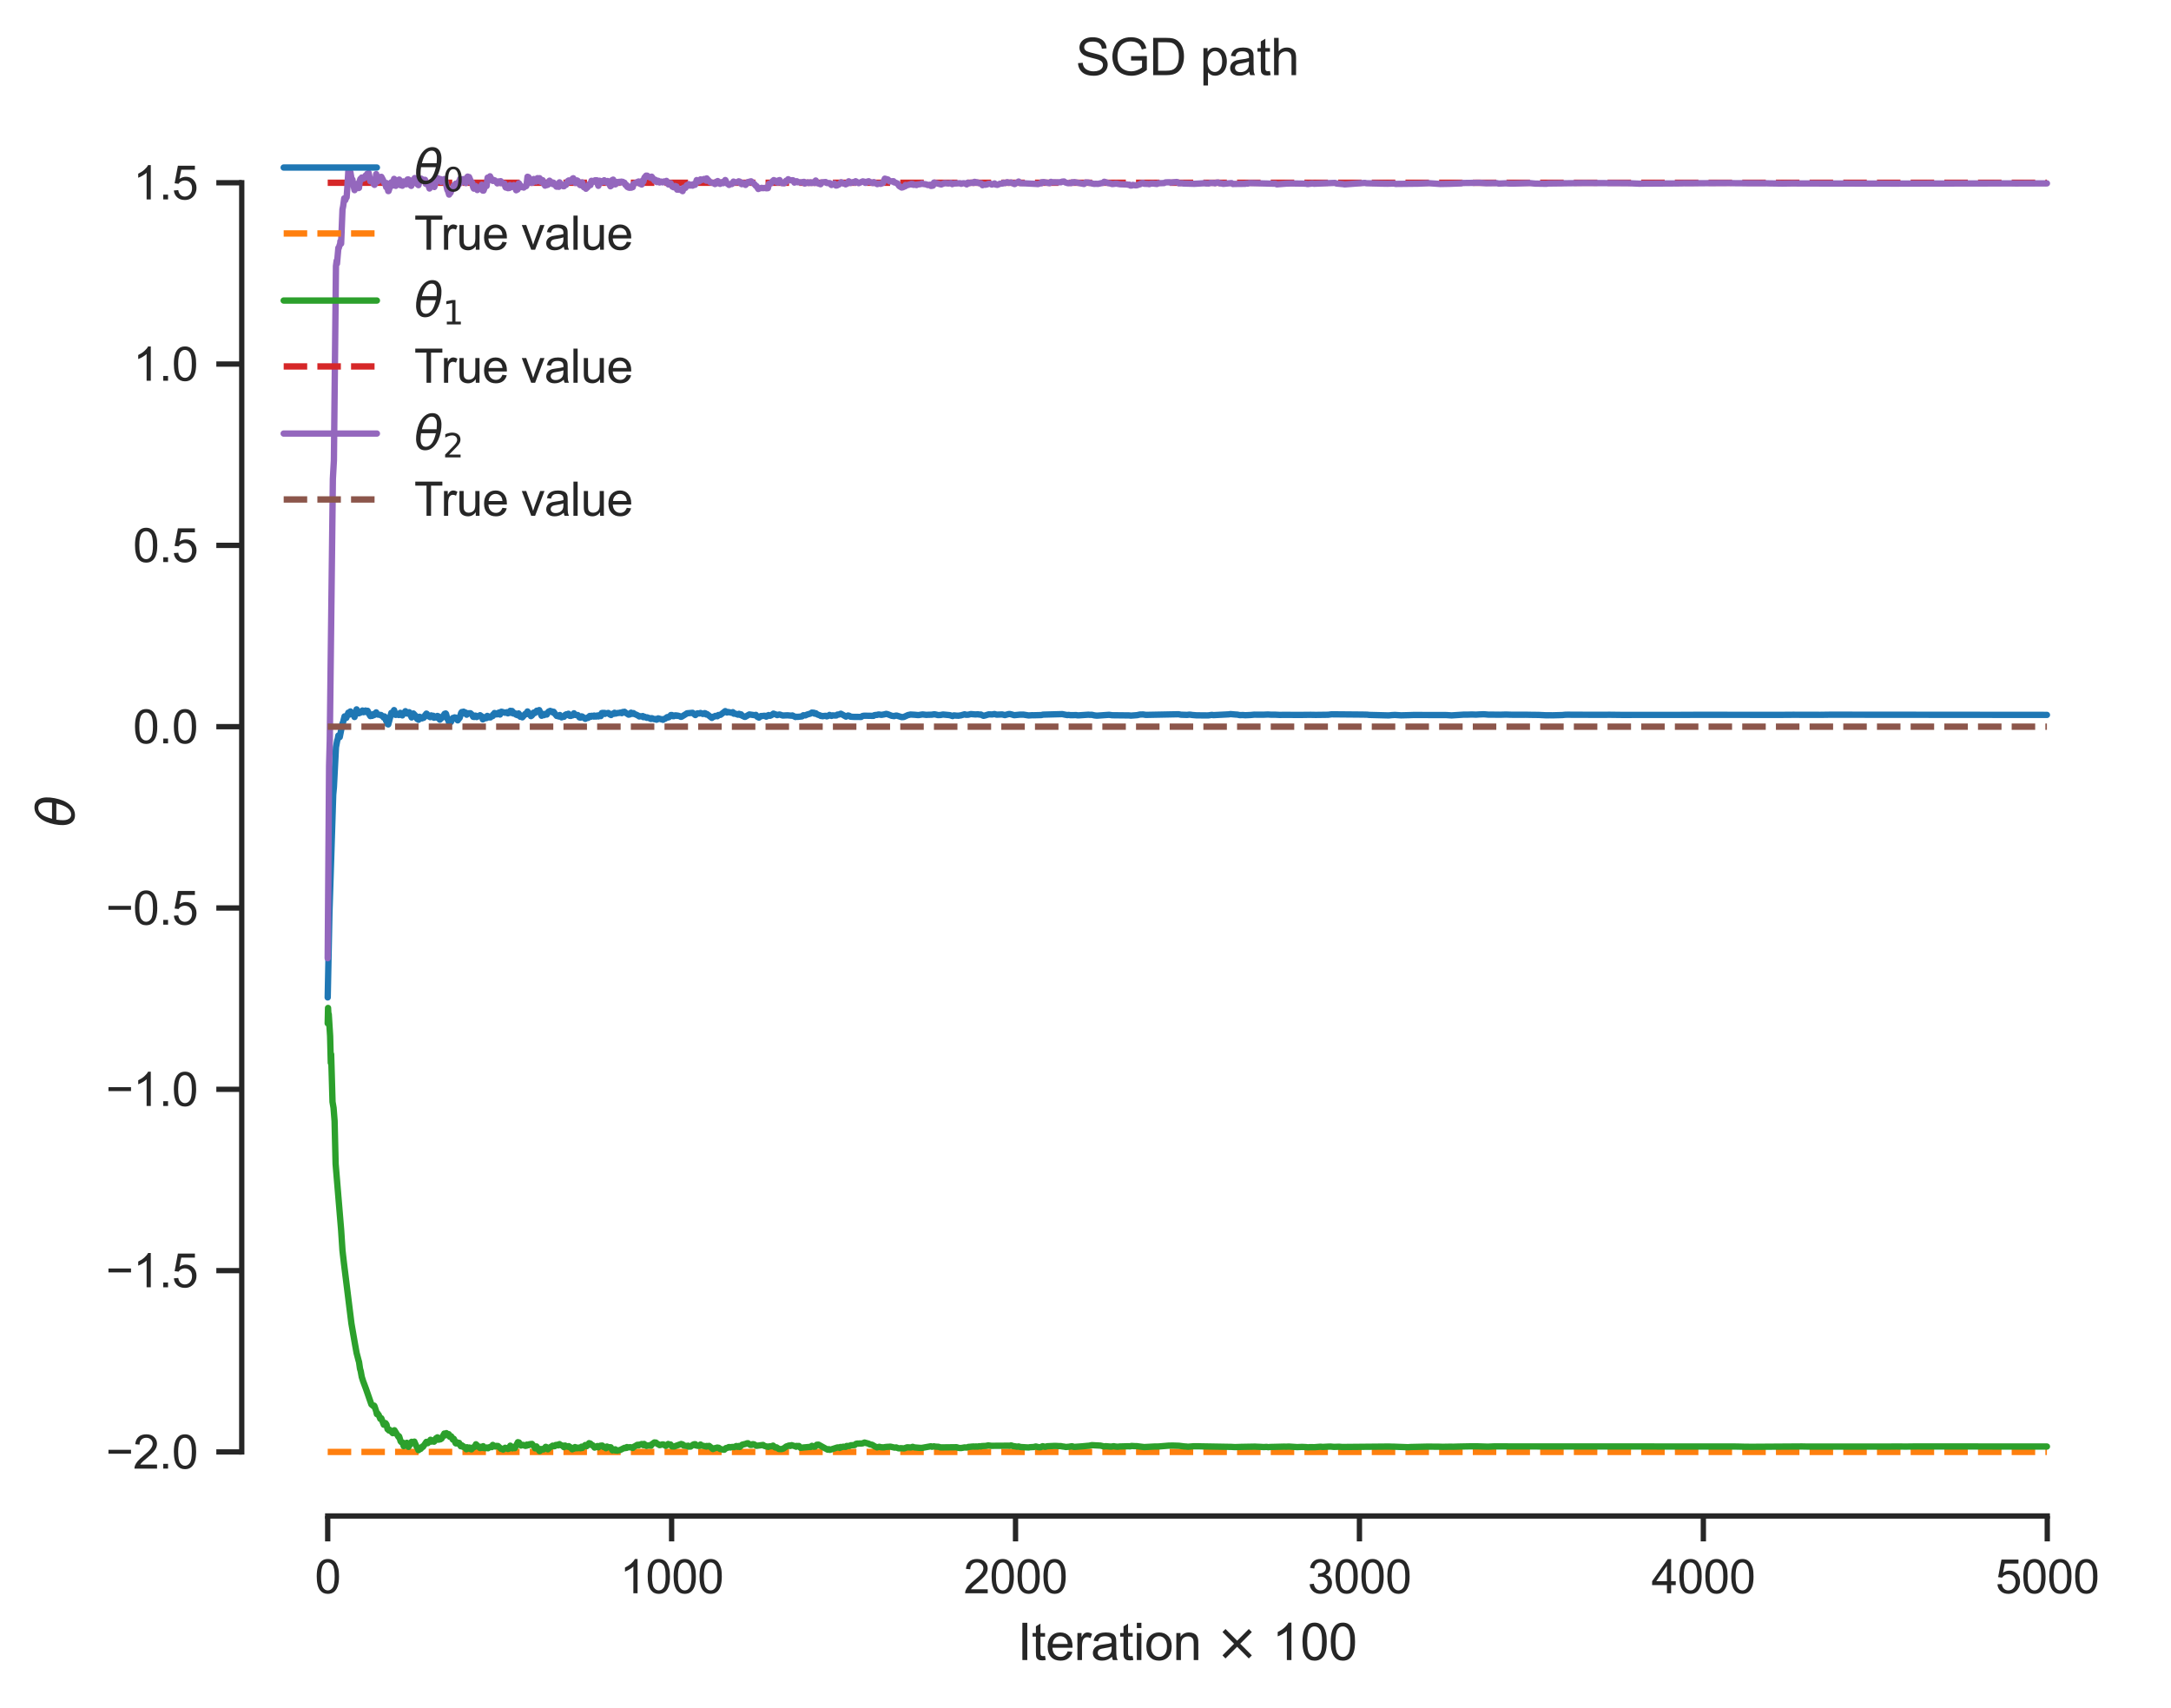 <?xml version="1.0" encoding="utf-8" standalone="no"?>
<!DOCTYPE svg PUBLIC "-//W3C//DTD SVG 1.1//EN"
  "http://www.w3.org/Graphics/SVG/1.1/DTD/svg11.dtd">
<svg xmlns:xlink="http://www.w3.org/1999/xlink" width="409.971pt" height="322.628pt" viewBox="0 0 409.971 322.628" xmlns="http://www.w3.org/2000/svg" version="1.1">
 <defs>
  <style type="text/css">*{stroke-linejoin: round; stroke-linecap: butt}</style>
 </defs>
 <g id="figure_1">
  <g id="patch_1">
   <path d="M 0 322.628 
L 409.971 322.628 
L 409.971 0 
L 0 0 
z
" style="fill: #ffffff"/>
  </g>
  <g id="axes_1">
   <g id="patch_2">
    <path d="M 45.651 286.3 
L 402.771 286.3 
L 402.771 20.189 
L 45.651 20.189 
z
" style="fill: #ffffff"/>
   </g>
   <g id="matplotlib.axis_1">
    <g id="xtick_1">
     <g id="line2d_1">
      <defs>
       <path id="m8eac9ea5de" d="M 0 0 
L 0 4.8 
" style="stroke: #262626"/>
      </defs>
      <g>
       <use xlink:href="#m8eac9ea5de" x="61.884" y="286.3" style="fill: #262626; stroke: #262626"/>
      </g>
     </g>
     <g id="text_1">
      <!-- 0 -->
      <g style="fill: #262626" transform="translate(59.437 300.899) scale(0.088 -0.088)">
       <defs>
        <path id="ArialMT-30" d="M 266 2259 
Q 266 3072 433 3567 
Q 600 4063 929 4331 
Q 1259 4600 1759 4600 
Q 2128 4600 2406 4451 
Q 2684 4303 2865 4023 
Q 3047 3744 3150 3342 
Q 3253 2941 3253 2259 
Q 3253 1453 3087 958 
Q 2922 463 2592 192 
Q 2263 -78 1759 -78 
Q 1097 -78 719 397 
Q 266 969 266 2259 
z
M 844 2259 
Q 844 1131 1108 757 
Q 1372 384 1759 384 
Q 2147 384 2411 759 
Q 2675 1134 2675 2259 
Q 2675 3391 2411 3762 
Q 2147 4134 1753 4134 
Q 1366 4134 1134 3806 
Q 844 3388 844 2259 
z
" transform="scale(0.016)"/>
       </defs>
       <use xlink:href="#ArialMT-30"/>
      </g>
     </g>
    </g>
    <g id="xtick_2">
     <g id="line2d_2">
      <g>
       <use xlink:href="#m8eac9ea5de" x="126.828" y="286.3" style="fill: #262626; stroke: #262626"/>
      </g>
     </g>
     <g id="text_2">
      <!-- 1000 -->
      <g style="fill: #262626" transform="translate(117.041 300.899) scale(0.088 -0.088)">
       <defs>
        <path id="ArialMT-31" d="M 2384 0 
L 1822 0 
L 1822 3584 
Q 1619 3391 1289 3197 
Q 959 3003 697 2906 
L 697 3450 
Q 1169 3672 1522 3987 
Q 1875 4303 2022 4600 
L 2384 4600 
L 2384 0 
z
" transform="scale(0.016)"/>
       </defs>
       <use xlink:href="#ArialMT-31"/>
       <use xlink:href="#ArialMT-30" x="55.615"/>
       <use xlink:href="#ArialMT-30" x="111.23"/>
       <use xlink:href="#ArialMT-30" x="166.846"/>
      </g>
     </g>
    </g>
    <g id="xtick_3">
     <g id="line2d_3">
      <g>
       <use xlink:href="#m8eac9ea5de" x="191.772" y="286.3" style="fill: #262626; stroke: #262626"/>
      </g>
     </g>
     <g id="text_3">
      <!-- 2000 -->
      <g style="fill: #262626" transform="translate(181.985 300.899) scale(0.088 -0.088)">
       <defs>
        <path id="ArialMT-32" d="M 3222 541 
L 3222 0 
L 194 0 
Q 188 203 259 391 
Q 375 700 629 1000 
Q 884 1300 1366 1694 
Q 2113 2306 2375 2664 
Q 2638 3022 2638 3341 
Q 2638 3675 2398 3904 
Q 2159 4134 1775 4134 
Q 1369 4134 1125 3890 
Q 881 3647 878 3216 
L 300 3275 
Q 359 3922 746 4261 
Q 1134 4600 1788 4600 
Q 2447 4600 2831 4234 
Q 3216 3869 3216 3328 
Q 3216 3053 3103 2787 
Q 2991 2522 2730 2228 
Q 2469 1934 1863 1422 
Q 1356 997 1212 845 
Q 1069 694 975 541 
L 3222 541 
z
" transform="scale(0.016)"/>
       </defs>
       <use xlink:href="#ArialMT-32"/>
       <use xlink:href="#ArialMT-30" x="55.615"/>
       <use xlink:href="#ArialMT-30" x="111.23"/>
       <use xlink:href="#ArialMT-30" x="166.846"/>
      </g>
     </g>
    </g>
    <g id="xtick_4">
     <g id="line2d_4">
      <g>
       <use xlink:href="#m8eac9ea5de" x="256.716" y="286.3" style="fill: #262626; stroke: #262626"/>
      </g>
     </g>
     <g id="text_4">
      <!-- 3000 -->
      <g style="fill: #262626" transform="translate(246.928 300.899) scale(0.088 -0.088)">
       <defs>
        <path id="ArialMT-33" d="M 269 1209 
L 831 1284 
Q 928 806 1161 595 
Q 1394 384 1728 384 
Q 2125 384 2398 659 
Q 2672 934 2672 1341 
Q 2672 1728 2419 1979 
Q 2166 2231 1775 2231 
Q 1616 2231 1378 2169 
L 1441 2663 
Q 1497 2656 1531 2656 
Q 1891 2656 2178 2843 
Q 2466 3031 2466 3422 
Q 2466 3731 2256 3934 
Q 2047 4138 1716 4138 
Q 1388 4138 1169 3931 
Q 950 3725 888 3313 
L 325 3413 
Q 428 3978 793 4289 
Q 1159 4600 1703 4600 
Q 2078 4600 2393 4439 
Q 2709 4278 2876 4000 
Q 3044 3722 3044 3409 
Q 3044 3113 2884 2869 
Q 2725 2625 2413 2481 
Q 2819 2388 3044 2092 
Q 3269 1797 3269 1353 
Q 3269 753 2831 336 
Q 2394 -81 1725 -81 
Q 1122 -81 723 278 
Q 325 638 269 1209 
z
" transform="scale(0.016)"/>
       </defs>
       <use xlink:href="#ArialMT-33"/>
       <use xlink:href="#ArialMT-30" x="55.615"/>
       <use xlink:href="#ArialMT-30" x="111.23"/>
       <use xlink:href="#ArialMT-30" x="166.846"/>
      </g>
     </g>
    </g>
    <g id="xtick_5">
     <g id="line2d_5">
      <g>
       <use xlink:href="#m8eac9ea5de" x="321.66" y="286.3" style="fill: #262626; stroke: #262626"/>
      </g>
     </g>
     <g id="text_5">
      <!-- 4000 -->
      <g style="fill: #262626" transform="translate(311.872 300.899) scale(0.088 -0.088)">
       <defs>
        <path id="ArialMT-34" d="M 2069 0 
L 2069 1097 
L 81 1097 
L 81 1613 
L 2172 4581 
L 2631 4581 
L 2631 1613 
L 3250 1613 
L 3250 1097 
L 2631 1097 
L 2631 0 
L 2069 0 
z
M 2069 1613 
L 2069 3678 
L 634 1613 
L 2069 1613 
z
" transform="scale(0.016)"/>
       </defs>
       <use xlink:href="#ArialMT-34"/>
       <use xlink:href="#ArialMT-30" x="55.615"/>
       <use xlink:href="#ArialMT-30" x="111.23"/>
       <use xlink:href="#ArialMT-30" x="166.846"/>
      </g>
     </g>
    </g>
    <g id="xtick_6">
     <g id="line2d_6">
      <g>
       <use xlink:href="#m8eac9ea5de" x="386.603" y="286.3" style="fill: #262626; stroke: #262626"/>
      </g>
     </g>
     <g id="text_6">
      <!-- 5000 -->
      <g style="fill: #262626" transform="translate(376.816 300.899) scale(0.088 -0.088)">
       <defs>
        <path id="ArialMT-35" d="M 266 1200 
L 856 1250 
Q 922 819 1161 601 
Q 1400 384 1738 384 
Q 2144 384 2425 690 
Q 2706 997 2706 1503 
Q 2706 1984 2436 2262 
Q 2166 2541 1728 2541 
Q 1456 2541 1237 2417 
Q 1019 2294 894 2097 
L 366 2166 
L 809 4519 
L 3088 4519 
L 3088 3981 
L 1259 3981 
L 1013 2750 
Q 1425 3038 1878 3038 
Q 2478 3038 2890 2622 
Q 3303 2206 3303 1553 
Q 3303 931 2941 478 
Q 2500 -78 1738 -78 
Q 1113 -78 717 272 
Q 322 622 266 1200 
z
" transform="scale(0.016)"/>
       </defs>
       <use xlink:href="#ArialMT-35"/>
       <use xlink:href="#ArialMT-30" x="55.615"/>
       <use xlink:href="#ArialMT-30" x="111.23"/>
       <use xlink:href="#ArialMT-30" x="166.846"/>
      </g>
     </g>
    </g>
    <g id="text_7">
     <!-- Iteration $\times$ 100 -->
     <g style="fill: #262626" transform="translate(192.147 313.52) scale(0.096 -0.096)">
      <defs>
       <path id="ArialMT-49" d="M 597 0 
L 597 4581 
L 1203 4581 
L 1203 0 
L 597 0 
z
" transform="scale(0.016)"/>
       <path id="ArialMT-74" d="M 1650 503 
L 1731 6 
Q 1494 -44 1306 -44 
Q 1000 -44 831 53 
Q 663 150 594 308 
Q 525 466 525 972 
L 525 2881 
L 113 2881 
L 113 3319 
L 525 3319 
L 525 4141 
L 1084 4478 
L 1084 3319 
L 1650 3319 
L 1650 2881 
L 1084 2881 
L 1084 941 
Q 1084 700 1114 631 
Q 1144 563 1211 522 
Q 1278 481 1403 481 
Q 1497 481 1650 503 
z
" transform="scale(0.016)"/>
       <path id="ArialMT-65" d="M 2694 1069 
L 3275 997 
Q 3138 488 2766 206 
Q 2394 -75 1816 -75 
Q 1088 -75 661 373 
Q 234 822 234 1631 
Q 234 2469 665 2931 
Q 1097 3394 1784 3394 
Q 2450 3394 2872 2941 
Q 3294 2488 3294 1666 
Q 3294 1616 3291 1516 
L 816 1516 
Q 847 969 1125 678 
Q 1403 388 1819 388 
Q 2128 388 2347 550 
Q 2566 713 2694 1069 
z
M 847 1978 
L 2700 1978 
Q 2663 2397 2488 2606 
Q 2219 2931 1791 2931 
Q 1403 2931 1139 2672 
Q 875 2413 847 1978 
z
" transform="scale(0.016)"/>
       <path id="ArialMT-72" d="M 416 0 
L 416 3319 
L 922 3319 
L 922 2816 
Q 1116 3169 1280 3281 
Q 1444 3394 1641 3394 
Q 1925 3394 2219 3213 
L 2025 2691 
Q 1819 2813 1613 2813 
Q 1428 2813 1281 2702 
Q 1134 2591 1072 2394 
Q 978 2094 978 1738 
L 978 0 
L 416 0 
z
" transform="scale(0.016)"/>
       <path id="ArialMT-61" d="M 2588 409 
Q 2275 144 1986 34 
Q 1697 -75 1366 -75 
Q 819 -75 525 192 
Q 231 459 231 875 
Q 231 1119 342 1320 
Q 453 1522 633 1644 
Q 813 1766 1038 1828 
Q 1203 1872 1538 1913 
Q 2219 1994 2541 2106 
Q 2544 2222 2544 2253 
Q 2544 2597 2384 2738 
Q 2169 2928 1744 2928 
Q 1347 2928 1158 2789 
Q 969 2650 878 2297 
L 328 2372 
Q 403 2725 575 2942 
Q 747 3159 1072 3276 
Q 1397 3394 1825 3394 
Q 2250 3394 2515 3294 
Q 2781 3194 2906 3042 
Q 3031 2891 3081 2659 
Q 3109 2516 3109 2141 
L 3109 1391 
Q 3109 606 3145 398 
Q 3181 191 3288 0 
L 2700 0 
Q 2613 175 2588 409 
z
M 2541 1666 
Q 2234 1541 1622 1453 
Q 1275 1403 1131 1340 
Q 988 1278 909 1158 
Q 831 1038 831 891 
Q 831 666 1001 516 
Q 1172 366 1500 366 
Q 1825 366 2078 508 
Q 2331 650 2450 897 
Q 2541 1088 2541 1459 
L 2541 1666 
z
" transform="scale(0.016)"/>
       <path id="ArialMT-69" d="M 425 3934 
L 425 4581 
L 988 4581 
L 988 3934 
L 425 3934 
z
M 425 0 
L 425 3319 
L 988 3319 
L 988 0 
L 425 0 
z
" transform="scale(0.016)"/>
       <path id="ArialMT-6f" d="M 213 1659 
Q 213 2581 725 3025 
Q 1153 3394 1769 3394 
Q 2453 3394 2887 2945 
Q 3322 2497 3322 1706 
Q 3322 1066 3130 698 
Q 2938 331 2570 128 
Q 2203 -75 1769 -75 
Q 1072 -75 642 372 
Q 213 819 213 1659 
z
M 791 1659 
Q 791 1022 1069 705 
Q 1347 388 1769 388 
Q 2188 388 2466 706 
Q 2744 1025 2744 1678 
Q 2744 2294 2464 2611 
Q 2184 2928 1769 2928 
Q 1347 2928 1069 2612 
Q 791 2297 791 1659 
z
" transform="scale(0.016)"/>
       <path id="ArialMT-6e" d="M 422 0 
L 422 3319 
L 928 3319 
L 928 2847 
Q 1294 3394 1984 3394 
Q 2284 3394 2536 3286 
Q 2788 3178 2913 3003 
Q 3038 2828 3088 2588 
Q 3119 2431 3119 2041 
L 3119 0 
L 2556 0 
L 2556 2019 
Q 2556 2363 2490 2533 
Q 2425 2703 2258 2804 
Q 2091 2906 1866 2906 
Q 1506 2906 1245 2678 
Q 984 2450 984 1813 
L 984 0 
L 422 0 
z
" transform="scale(0.016)"/>
       <path id="ArialMT-20" transform="scale(0.016)"/>
       <path id="DejaVuSans-d7" d="M 4488 3438 
L 3059 2003 
L 4488 575 
L 4116 197 
L 2681 1631 
L 1247 197 
L 878 575 
L 2303 2003 
L 878 3438 
L 1247 3816 
L 2681 2381 
L 4116 3816 
L 4488 3438 
z
" transform="scale(0.016)"/>
      </defs>
      <use xlink:href="#ArialMT-49" transform="translate(0 0.125)"/>
      <use xlink:href="#ArialMT-74" transform="translate(27.783 0.125)"/>
      <use xlink:href="#ArialMT-65" transform="translate(55.566 0.125)"/>
      <use xlink:href="#ArialMT-72" transform="translate(111.182 0.125)"/>
      <use xlink:href="#ArialMT-61" transform="translate(144.482 0.125)"/>
      <use xlink:href="#ArialMT-74" transform="translate(200.098 0.125)"/>
      <use xlink:href="#ArialMT-69" transform="translate(227.881 0.125)"/>
      <use xlink:href="#ArialMT-6f" transform="translate(250.098 0.125)"/>
      <use xlink:href="#ArialMT-6e" transform="translate(305.713 0.125)"/>
      <use xlink:href="#ArialMT-20" transform="translate(361.328 0.125)"/>
      <use xlink:href="#DejaVuSans-d7" transform="translate(389.111 0.125)"/>
      <use xlink:href="#ArialMT-20" transform="translate(472.9 0.125)"/>
      <use xlink:href="#ArialMT-31" transform="translate(500.684 0.125)"/>
      <use xlink:href="#ArialMT-30" transform="translate(556.299 0.125)"/>
      <use xlink:href="#ArialMT-30" transform="translate(611.914 0.125)"/>
     </g>
    </g>
   </g>
   <g id="matplotlib.axis_2">
    <g id="ytick_1">
     <g id="line2d_7">
      <defs>
       <path id="maeeb81b91b" d="M 0 0 
L -4.8 0 
" style="stroke: #262626"/>
      </defs>
      <g>
       <use xlink:href="#maeeb81b91b" x="45.651" y="274.204" style="fill: #262626; stroke: #262626"/>
      </g>
     </g>
     <g id="text_8">
      <!-- −2.0 -->
      <g style="fill: #262626" transform="translate(19.98 277.354) scale(0.088 -0.088)">
       <defs>
        <path id="ArialMT-2212" d="M 3381 1997 
L 356 1997 
L 356 2522 
L 3381 2522 
L 3381 1997 
z
" transform="scale(0.016)"/>
        <path id="ArialMT-2e" d="M 581 0 
L 581 641 
L 1222 641 
L 1222 0 
L 581 0 
z
" transform="scale(0.016)"/>
       </defs>
       <use xlink:href="#ArialMT-2212"/>
       <use xlink:href="#ArialMT-32" x="58.398"/>
       <use xlink:href="#ArialMT-2e" x="114.014"/>
       <use xlink:href="#ArialMT-30" x="141.797"/>
      </g>
     </g>
    </g>
    <g id="ytick_2">
     <g id="line2d_8">
      <g>
       <use xlink:href="#maeeb81b91b" x="45.651" y="239.963" style="fill: #262626; stroke: #262626"/>
      </g>
     </g>
     <g id="text_9">
      <!-- −1.5 -->
      <g style="fill: #262626" transform="translate(19.98 243.112) scale(0.088 -0.088)">
       <use xlink:href="#ArialMT-2212"/>
       <use xlink:href="#ArialMT-31" x="58.398"/>
       <use xlink:href="#ArialMT-2e" x="114.014"/>
       <use xlink:href="#ArialMT-35" x="141.797"/>
      </g>
     </g>
    </g>
    <g id="ytick_3">
     <g id="line2d_9">
      <g>
       <use xlink:href="#maeeb81b91b" x="45.651" y="205.721" style="fill: #262626; stroke: #262626"/>
      </g>
     </g>
     <g id="text_10">
      <!-- −1.0 -->
      <g style="fill: #262626" transform="translate(19.98 208.87) scale(0.088 -0.088)">
       <use xlink:href="#ArialMT-2212"/>
       <use xlink:href="#ArialMT-31" x="58.398"/>
       <use xlink:href="#ArialMT-2e" x="114.014"/>
       <use xlink:href="#ArialMT-30" x="141.797"/>
      </g>
     </g>
    </g>
    <g id="ytick_4">
     <g id="line2d_10">
      <g>
       <use xlink:href="#maeeb81b91b" x="45.651" y="171.479" style="fill: #262626; stroke: #262626"/>
      </g>
     </g>
     <g id="text_11">
      <!-- −0.5 -->
      <g style="fill: #262626" transform="translate(19.98 174.628) scale(0.088 -0.088)">
       <use xlink:href="#ArialMT-2212"/>
       <use xlink:href="#ArialMT-30" x="58.398"/>
       <use xlink:href="#ArialMT-2e" x="114.014"/>
       <use xlink:href="#ArialMT-35" x="141.797"/>
      </g>
     </g>
    </g>
    <g id="ytick_5">
     <g id="line2d_11">
      <g>
       <use xlink:href="#maeeb81b91b" x="45.651" y="137.237" style="fill: #262626; stroke: #262626"/>
      </g>
     </g>
     <g id="text_12">
      <!-- 0.0 -->
      <g style="fill: #262626" transform="translate(25.119 140.387) scale(0.088 -0.088)">
       <use xlink:href="#ArialMT-30"/>
       <use xlink:href="#ArialMT-2e" x="55.615"/>
       <use xlink:href="#ArialMT-30" x="83.398"/>
      </g>
     </g>
    </g>
    <g id="ytick_6">
     <g id="line2d_12">
      <g>
       <use xlink:href="#maeeb81b91b" x="45.651" y="102.995" style="fill: #262626; stroke: #262626"/>
      </g>
     </g>
     <g id="text_13">
      <!-- 0.5 -->
      <g style="fill: #262626" transform="translate(25.119 106.145) scale(0.088 -0.088)">
       <use xlink:href="#ArialMT-30"/>
       <use xlink:href="#ArialMT-2e" x="55.615"/>
       <use xlink:href="#ArialMT-35" x="83.398"/>
      </g>
     </g>
    </g>
    <g id="ytick_7">
     <g id="line2d_13">
      <g>
       <use xlink:href="#maeeb81b91b" x="45.651" y="68.754" style="fill: #262626; stroke: #262626"/>
      </g>
     </g>
     <g id="text_14">
      <!-- 1.0 -->
      <g style="fill: #262626" transform="translate(25.119 71.903) scale(0.088 -0.088)">
       <use xlink:href="#ArialMT-31"/>
       <use xlink:href="#ArialMT-2e" x="55.615"/>
       <use xlink:href="#ArialMT-30" x="83.398"/>
      </g>
     </g>
    </g>
    <g id="ytick_8">
     <g id="line2d_14">
      <g>
       <use xlink:href="#maeeb81b91b" x="45.651" y="34.512" style="fill: #262626; stroke: #262626"/>
      </g>
     </g>
     <g id="text_15">
      <!-- 1.5 -->
      <g style="fill: #262626" transform="translate(25.119 37.661) scale(0.088 -0.088)">
       <use xlink:href="#ArialMT-31"/>
       <use xlink:href="#ArialMT-2e" x="55.615"/>
       <use xlink:href="#ArialMT-35" x="83.398"/>
      </g>
     </g>
    </g>
    <g id="text_16">
     <!-- $\theta$ -->
     <g style="fill: #262626" transform="translate(14.072 156.22) rotate(-90) scale(0.096 -0.096)">
      <defs>
       <path id="DejaVuSans-Oblique-3b8" d="M 2913 2219 
L 925 2219 
Q 791 1284 928 888 
Q 1100 400 1566 400 
Q 2034 400 2391 891 
Q 2703 1322 2913 2219 
z
M 3009 2750 
Q 3094 3638 2984 3950 
Q 2813 4444 2353 4444 
Q 1875 4444 1525 3956 
Q 1250 3563 1034 2750 
L 3009 2750 
z
M 2444 4913 
Q 3194 4913 3494 4250 
Q 3794 3591 3566 2422 
Q 3341 1256 2781 594 
Q 2225 -72 1475 -72 
Q 722 -72 425 594 
Q 128 1256 353 2422 
Q 581 3591 1134 4250 
Q 1691 4913 2444 4913 
z
" transform="scale(0.016)"/>
      </defs>
      <use xlink:href="#DejaVuSans-Oblique-3b8" transform="translate(0 0.234)"/>
     </g>
    </g>
   </g>
   <g id="line2d_15">
    <path d="M 61.884 188.367 
L 62.209 172.405 
L 62.923 150.073 
L 63.053 148.664 
L 63.443 141.107 
L 63.702 139.754 
L 63.767 139.626 
L 63.897 138.911 
L 64.027 139.125 
L 64.092 139.091 
L 64.157 139.198 
L 64.677 136.612 
L 64.742 136.556 
L 65.066 135.292 
L 65.196 135.49 
L 65.326 135.496 
L 65.391 135.579 
L 65.781 134.588 
L 65.846 134.933 
L 65.91 134.88 
L 65.975 134.95 
L 66.17 134.361 
L 66.365 134.716 
L 66.56 134.903 
L 66.625 134.958 
L 66.69 134.754 
L 66.95 135.41 
L 67.339 133.967 
L 67.729 134.718 
L 67.859 134.458 
L 67.989 134.627 
L 68.248 134.362 
L 68.378 134.418 
L 68.443 134.184 
L 68.508 134.459 
L 68.573 134.334 
L 68.638 134.505 
L 68.703 134.375 
L 68.833 134.399 
L 69.028 134.186 
L 69.093 134.465 
L 69.158 134.436 
L 69.417 134.239 
L 69.742 134.918 
L 69.937 135.24 
L 70.132 135.12 
L 70.262 135.2 
L 70.392 135.013 
L 70.457 134.884 
L 70.522 134.956 
L 70.586 135.072 
L 70.651 134.816 
L 70.716 135.012 
L 71.041 134.536 
L 71.106 134.725 
L 71.366 134.954 
L 71.626 134.982 
L 71.82 135.027 
L 71.95 135.026 
L 72.08 135.179 
L 72.34 135.271 
L 72.47 135.535 
L 72.6 135.301 
L 72.73 135.44 
L 72.924 136.161 
L 72.989 136.136 
L 73.184 136.748 
L 73.249 136.712 
L 73.314 136.812 
L 73.899 134.626 
L 74.028 134.689 
L 74.158 134.506 
L 74.288 134.529 
L 74.418 134.106 
L 74.678 135.005 
L 74.808 134.999 
L 74.938 134.831 
L 75.003 134.968 
L 75.068 134.9 
L 75.327 135.036 
L 75.392 134.889 
L 75.457 134.982 
L 75.522 134.945 
L 75.587 134.623 
L 75.652 134.864 
L 75.717 134.744 
L 75.847 134.79 
L 75.977 135.108 
L 76.042 134.975 
L 76.366 134.538 
L 76.431 134.615 
L 76.561 134.313 
L 76.626 134.479 
L 76.691 134.652 
L 76.756 134.617 
L 76.821 134.614 
L 76.886 134.762 
L 77.081 134.538 
L 77.211 134.542 
L 77.276 134.505 
L 77.73 135.494 
L 77.99 134.849 
L 78.055 134.744 
L 78.12 134.811 
L 78.51 135.221 
L 78.769 135.764 
L 78.834 135.645 
L 79.029 135.937 
L 79.224 135.367 
L 79.289 135.535 
L 79.354 135.503 
L 79.679 135.676 
L 79.744 135.453 
L 79.808 135.485 
L 79.938 135.542 
L 80.003 135.567 
L 80.328 135 
L 80.393 135.036 
L 80.523 134.77 
L 80.588 134.803 
L 80.783 135.182 
L 80.848 135.257 
L 80.913 135.089 
L 80.977 135.14 
L 81.237 135.438 
L 81.432 135.104 
L 81.627 135.266 
L 81.822 135.178 
L 81.952 135.547 
L 82.017 135.47 
L 82.211 135.307 
L 82.406 135.512 
L 82.601 135.211 
L 82.666 135.305 
L 82.731 135.257 
L 83.056 135.92 
L 83.251 135.659 
L 83.315 135.692 
L 83.445 135.397 
L 83.51 135.492 
L 83.575 135.421 
L 83.965 134.805 
L 84.03 134.848 
L 84.16 134.742 
L 84.225 134.813 
L 84.484 135.756 
L 84.614 135.891 
L 84.809 136.496 
L 84.874 136.419 
L 85.134 136.371 
L 85.524 135.587 
L 85.783 135.632 
L 85.848 135.481 
L 85.913 135.577 
L 85.978 135.616 
L 86.043 135.522 
L 86.108 135.576 
L 86.173 135.591 
L 86.433 136.042 
L 86.498 135.967 
L 86.628 135.668 
L 86.757 135.63 
L 86.822 135.526 
L 87.082 134.635 
L 87.212 134.468 
L 87.277 134.528 
L 87.407 134.724 
L 87.537 134.401 
L 87.667 134.604 
L 87.732 134.504 
L 87.926 134.577 
L 88.121 134.975 
L 88.381 134.711 
L 88.836 134.699 
L 89.16 135.004 
L 89.355 135.372 
L 89.55 135.401 
L 89.615 135.351 
L 89.745 135.147 
L 89.875 135.173 
L 90.005 135.419 
L 90.07 135.351 
L 90.524 135.224 
L 90.654 135.07 
L 91.044 135.357 
L 91.174 135.858 
L 91.239 135.774 
L 91.304 135.788 
L 91.498 135.446 
L 91.758 135.572 
L 91.823 135.628 
L 92.018 135.203 
L 92.083 135.365 
L 92.148 135.497 
L 92.213 135.434 
L 92.343 135.485 
L 92.408 135.334 
L 92.473 135.381 
L 92.537 135.322 
L 92.602 135.49 
L 92.667 135.365 
L 93.057 135.225 
L 93.122 134.946 
L 93.187 135.055 
L 93.317 134.866 
L 93.382 134.657 
L 93.447 134.729 
L 93.642 134.91 
L 93.771 134.868 
L 93.836 134.911 
L 94.031 134.652 
L 94.161 134.631 
L 94.291 134.547 
L 94.421 134.948 
L 94.486 134.717 
L 94.681 134.409 
L 95.395 134.608 
L 95.72 134.504 
L 95.915 134.718 
L 96.369 134.242 
L 96.499 134.632 
L 96.564 134.577 
L 96.694 134.271 
L 96.954 134.754 
L 97.019 134.593 
L 97.149 134.764 
L 97.213 134.688 
L 97.473 134.975 
L 97.668 135.028 
L 97.733 135.076 
L 97.928 134.737 
L 98.188 135.151 
L 98.253 135.365 
L 98.318 135.241 
L 98.382 135.126 
L 98.577 135.398 
L 98.642 135.471 
L 99.227 134.786 
L 99.422 134.873 
L 99.616 134.362 
L 99.681 134.446 
L 100.136 135.038 
L 100.266 135.246 
L 100.461 135.111 
L 100.785 134.571 
L 100.98 134.673 
L 101.175 134.406 
L 101.24 134.482 
L 101.37 134.219 
L 101.435 134.4 
L 101.5 134.245 
L 101.565 134.353 
L 101.63 134.334 
L 101.824 134.105 
L 102.279 135.177 
L 102.539 134.828 
L 102.734 135.062 
L 103.058 134.796 
L 103.188 134.882 
L 103.253 134.945 
L 103.578 134.404 
L 103.708 134.342 
L 103.903 134.258 
L 104.033 134.386 
L 104.227 134.354 
L 104.292 134.372 
L 104.422 134.567 
L 104.552 134.421 
L 104.877 134.901 
L 105.072 135.125 
L 105.137 135.212 
L 105.202 135.144 
L 105.526 135.315 
L 105.721 135.032 
L 105.786 135.126 
L 105.916 135.24 
L 106.046 135.478 
L 106.306 135.318 
L 106.5 135.373 
L 106.76 134.986 
L 106.89 135.028 
L 106.955 134.893 
L 107.02 135.004 
L 107.085 134.921 
L 107.15 135.037 
L 107.215 134.967 
L 107.345 134.794 
L 107.41 134.894 
L 107.604 135.196 
L 107.799 135.204 
L 107.994 135.097 
L 108.124 135.099 
L 108.384 134.709 
L 108.644 135.023 
L 109.098 135.038 
L 109.423 135.486 
L 109.618 135.531 
L 109.813 135.286 
L 109.878 135.419 
L 109.942 135.321 
L 110.527 135.762 
L 110.982 135.488 
L 111.047 135.581 
L 111.371 135.213 
L 111.436 135.223 
L 111.566 135.373 
L 111.761 135.178 
L 112.151 135.33 
L 112.215 135.137 
L 112.28 135.257 
L 112.41 135.181 
L 112.54 135.324 
L 112.8 135.125 
L 112.995 135.305 
L 113.19 135.06 
L 113.449 135.241 
L 113.579 134.922 
L 113.644 134.66 
L 113.709 134.682 
L 113.774 134.769 
L 113.839 134.632 
L 113.904 134.685 
L 114.164 134.638 
L 114.229 134.826 
L 114.294 134.78 
L 114.424 134.735 
L 114.878 134.643 
L 115.073 134.873 
L 115.398 135.039 
L 115.528 134.827 
L 115.658 134.809 
L 115.917 134.748 
L 115.982 134.8 
L 116.047 134.607 
L 116.112 134.697 
L 116.307 134.758 
L 116.502 134.681 
L 117.021 134.626 
L 117.151 134.578 
L 117.411 134.684 
L 117.606 134.467 
L 117.671 134.577 
L 117.736 134.495 
L 117.931 134.424 
L 118.19 134.638 
L 118.385 134.755 
L 118.71 134.968 
L 118.97 134.91 
L 119.164 134.593 
L 119.294 134.771 
L 119.424 134.771 
L 119.489 134.811 
L 119.619 134.677 
L 119.814 134.849 
L 120.009 134.917 
L 120.204 135.001 
L 120.463 135.127 
L 120.723 135.309 
L 120.918 135.261 
L 121.178 135.301 
L 121.373 135.233 
L 121.502 135.44 
L 121.697 135.356 
L 122.152 135.566 
L 122.217 135.477 
L 122.282 135.526 
L 122.542 135.591 
L 122.931 135.78 
L 123.061 135.628 
L 123.256 135.685 
L 123.386 135.776 
L 123.646 135.835 
L 123.776 135.779 
L 123.97 135.916 
L 124.1 135.871 
L 124.295 135.667 
L 124.945 135.857 
L 125.009 135.827 
L 125.204 135.937 
L 125.464 135.756 
L 125.594 135.739 
L 125.984 135.439 
L 126.049 135.526 
L 126.113 135.416 
L 126.178 135.482 
L 126.308 135.456 
L 126.438 135.335 
L 126.698 135.035 
L 126.893 135.041 
L 127.088 135.261 
L 127.218 135.183 
L 127.282 135.248 
L 127.477 135.104 
L 127.672 135.104 
L 127.802 135.136 
L 127.867 135.203 
L 127.932 135.139 
L 128.127 135.184 
L 128.322 135.248 
L 128.581 135.38 
L 128.711 135.356 
L 129.426 134.919 
L 129.75 134.708 
L 130.01 134.688 
L 130.789 134.615 
L 131.309 135.045 
L 131.569 134.81 
L 131.699 134.719 
L 132.088 134.743 
L 132.283 134.648 
L 132.738 134.838 
L 133.062 134.68 
L 133.192 134.713 
L 133.387 134.939 
L 133.517 134.86 
L 134.102 135.328 
L 134.426 135.58 
L 134.686 135.358 
L 134.816 135.361 
L 135.076 135.2 
L 135.465 135.27 
L 135.66 135.029 
L 135.79 135.037 
L 135.92 135.02 
L 136.05 135.002 
L 136.699 134.503 
L 136.959 134.299 
L 137.284 134.561 
L 137.479 134.462 
L 138.258 134.62 
L 138.388 134.497 
L 138.583 134.788 
L 138.648 134.708 
L 139.362 134.971 
L 139.557 134.805 
L 139.687 134.877 
L 139.752 135.007 
L 139.817 134.974 
L 139.947 134.909 
L 140.141 135.165 
L 140.401 135.268 
L 140.596 135.381 
L 140.726 135.378 
L 141.505 134.926 
L 142.674 135.093 
L 142.739 135.007 
L 142.999 135.363 
L 143.324 135.523 
L 143.713 135.22 
L 143.908 135.219 
L 144.103 135.211 
L 144.233 135.179 
L 144.428 135.181 
L 144.687 135.342 
L 144.752 135.319 
L 144.817 135.163 
L 144.882 135.212 
L 145.012 135.193 
L 145.142 135.042 
L 145.207 135.087 
L 145.402 135.183 
L 145.662 135.078 
L 146.051 134.773 
L 146.636 134.987 
L 146.766 135.056 
L 147.025 134.969 
L 147.22 134.938 
L 147.805 135.13 
L 148.714 135.09 
L 149.493 135.164 
L 149.623 135.111 
L 150.208 135.41 
L 150.403 135.363 
L 150.662 135.38 
L 151.442 135.296 
L 151.701 135.074 
L 152.091 135.103 
L 152.416 134.948 
L 153.065 134.762 
L 153.325 134.574 
L 153.52 134.62 
L 153.65 134.596 
L 153.845 134.781 
L 154.039 134.694 
L 154.364 134.937 
L 154.819 135.093 
L 155.014 135.217 
L 155.208 135.197 
L 155.338 135.265 
L 155.598 135.214 
L 155.923 135.182 
L 156.118 135.289 
L 156.442 135.185 
L 156.637 135.014 
L 157.027 135.205 
L 157.157 135.102 
L 157.741 135.126 
L 157.936 135.12 
L 158.131 134.956 
L 158.456 134.939 
L 158.78 134.788 
L 159.3 135.078 
L 159.754 135.339 
L 160.144 135.123 
L 160.404 135.192 
L 160.599 135.347 
L 161.118 135.383 
L 162.612 135.399 
L 162.872 135.217 
L 163.196 135.166 
L 164.95 135.195 
L 165.08 135.077 
L 165.405 135.014 
L 165.534 135.034 
L 165.924 134.927 
L 166.444 135.008 
L 166.963 134.919 
L 167.353 134.82 
L 167.613 134.879 
L 168.392 135.18 
L 168.847 135.244 
L 169.041 135.172 
L 169.301 135.13 
L 170.275 135.432 
L 170.665 135.407 
L 171.509 135.024 
L 171.704 135.01 
L 171.899 134.939 
L 172.743 134.989 
L 173.328 135.046 
L 173.523 135.04 
L 173.912 134.971 
L 174.237 134.924 
L 174.951 135.014 
L 175.146 134.992 
L 175.666 134.98 
L 175.99 134.971 
L 176.315 134.91 
L 176.51 134.902 
L 176.9 134.984 
L 177.094 135.048 
L 177.614 135.031 
L 178.069 134.939 
L 179.367 135.06 
L 179.887 135.234 
L 180.147 135.103 
L 180.601 135.152 
L 180.861 135.157 
L 180.991 135.175 
L 181.251 135.12 
L 181.446 135.103 
L 182.16 134.897 
L 182.355 134.983 
L 182.81 134.981 
L 182.939 134.958 
L 183.329 134.855 
L 184.173 134.927 
L 184.693 134.899 
L 185.018 134.964 
L 185.212 134.937 
L 185.537 135.104 
L 185.732 135.186 
L 186.057 135.109 
L 186.706 134.91 
L 187.356 134.93 
L 187.81 134.848 
L 188.2 134.969 
L 189.239 134.922 
L 189.759 135.05 
L 190.473 134.858 
L 190.668 134.843 
L 190.992 134.914 
L 191.512 135.069 
L 192.616 134.961 
L 192.811 134.966 
L 193.265 134.959 
L 194.24 135.115 
L 194.889 135.073 
L 195.214 135.079 
L 196.643 135.043 
L 196.967 134.962 
L 200.604 134.863 
L 201.124 134.972 
L 201.578 135.05 
L 201.773 135.009 
L 202.163 135.065 
L 202.552 135.061 
L 203.267 135.047 
L 203.397 135.09 
L 203.657 135.1 
L 205.54 134.973 
L 205.8 135 
L 206.189 134.997 
L 206.709 135.112 
L 207.163 135.154 
L 209.437 134.996 
L 210.021 135.075 
L 213.268 135.11 
L 213.528 135.149 
L 214.762 135.058 
L 215.022 134.993 
L 215.281 134.942 
L 215.866 134.93 
L 216.386 135.011 
L 222.555 134.889 
L 223.01 134.977 
L 224.179 135.015 
L 224.568 134.964 
L 224.828 134.975 
L 225.088 135.023 
L 225.932 135.091 
L 227.946 135.111 
L 228.205 135.103 
L 228.855 135.007 
L 229.115 135.058 
L 232.037 134.91 
L 232.362 134.86 
L 233.271 134.939 
L 233.661 134.96 
L 234.115 135.054 
L 234.7 135.037 
L 235.154 135.074 
L 236.193 135.03 
L 236.843 134.966 
L 237.882 134.974 
L 238.726 134.969 
L 239.311 134.942 
L 239.57 134.945 
L 240.025 134.973 
L 240.869 134.976 
L 241.714 135.019 
L 242.363 135.004 
L 245.74 135.021 
L 246.519 135.003 
L 247.559 134.999 
L 248.468 135.015 
L 250.156 134.994 
L 250.806 134.985 
L 251.455 134.901 
L 257.365 134.953 
L 258.209 134.971 
L 258.534 135.014 
L 262.236 135.11 
L 262.82 135.052 
L 263.405 135.02 
L 264.574 135.094 
L 266.133 135.056 
L 266.912 135.029 
L 272.367 135.04 
L 272.757 135.042 
L 273.146 135.044 
L 274.121 135.106 
L 276.394 134.963 
L 277.173 134.962 
L 277.952 134.936 
L 278.732 134.963 
L 279.316 134.925 
L 280.225 134.892 
L 281.135 134.967 
L 282.109 134.966 
L 283.278 134.979 
L 284.382 134.946 
L 285.291 134.977 
L 285.811 134.983 
L 288.149 134.98 
L 288.928 134.998 
L 290.551 135.017 
L 291.915 135.082 
L 292.695 135.078 
L 293.149 135.089 
L 295.033 135.04 
L 295.552 134.986 
L 296.267 134.969 
L 296.721 134.984 
L 303.216 134.998 
L 303.8 134.985 
L 306.138 135.013 
L 317.308 135.011 
L 319.451 135 
L 321.01 134.997 
L 336.337 135.005 
L 337.441 134.997 
L 338.61 134.988 
L 343.74 135 
L 345.624 134.974 
L 386.539 135.011 
L 386.539 135.011 
" clip-path="url(#p10483909ac)" style="fill: none; stroke: #1f77b4; stroke-width: 1.2; stroke-linecap: round"/>
   </g>
   <g id="line2d_16">
    <path d="M 61.884 274.204 
L 386.539 274.204 
L 386.539 274.204 
" clip-path="url(#p10483909ac)" style="fill: none; stroke-dasharray: 4.44,1.92; stroke-dashoffset: 0; stroke: #ff7f0e; stroke-width: 1.2"/>
   </g>
   <g id="line2d_17">
    <path d="M 61.884 193.267 
L 61.949 190.357 
L 62.014 191.603 
L 62.079 191.546 
L 62.339 195.667 
L 62.468 200.728 
L 62.533 199.113 
L 62.793 208.086 
L 62.988 209.225 
L 63.183 211.703 
L 63.378 219.807 
L 64.417 232.263 
L 64.677 236.207 
L 64.936 238.452 
L 66.365 249.96 
L 67.015 253.719 
L 67.339 255.507 
L 67.729 256.997 
L 67.794 257.19 
L 67.989 258.509 
L 68.119 258.95 
L 68.313 260.028 
L 68.573 260.847 
L 68.768 261.371 
L 69.093 262.238 
L 70.132 265.228 
L 70.586 265.606 
L 70.651 265.461 
L 70.716 265.557 
L 71.041 266.517 
L 71.171 267.069 
L 71.301 266.924 
L 71.431 267.227 
L 71.496 267.177 
L 71.82 267.96 
L 71.885 267.769 
L 71.95 267.818 
L 72.015 267.857 
L 72.47 269.066 
L 72.6 269.03 
L 72.795 268.763 
L 72.989 269.039 
L 73.184 269.908 
L 73.314 269.998 
L 73.379 269.988 
L 73.444 270.151 
L 73.509 270.039 
L 73.574 270.027 
L 73.899 270.381 
L 73.964 270.385 
L 74.158 270.657 
L 74.223 270.66 
L 74.418 270.16 
L 74.483 270.109 
L 75.262 271.38 
L 75.327 271.223 
L 75.392 271.325 
L 75.652 272.2 
L 75.847 272.404 
L 76.042 272.429 
L 76.237 273.114 
L 76.302 272.873 
L 76.626 272.777 
L 76.821 272.482 
L 77.081 273.225 
L 77.146 273.256 
L 77.276 272.977 
L 77.341 272.965 
L 77.6 272.437 
L 77.73 272.297 
L 77.86 272.531 
L 77.925 272.432 
L 77.99 272.476 
L 78.185 272.5 
L 78.25 272.258 
L 78.315 272.442 
L 78.704 273.262 
L 78.769 273.299 
L 79.029 273.879 
L 79.224 273.61 
L 79.289 273.677 
L 79.419 273.642 
L 79.484 273.425 
L 79.549 273.511 
L 79.679 273.373 
L 79.744 273.188 
L 79.808 273.212 
L 79.873 273.247 
L 80.523 272.302 
L 80.783 272.547 
L 81.042 272.198 
L 81.107 272.291 
L 81.302 271.906 
L 81.432 272.26 
L 81.497 272.076 
L 81.562 272.126 
L 81.627 272.203 
L 81.692 272.126 
L 81.757 272.015 
L 81.822 272.112 
L 81.887 272.127 
L 81.952 272.271 
L 82.017 272.236 
L 82.211 271.975 
L 82.276 271.945 
L 82.341 271.622 
L 82.406 271.75 
L 82.601 271.449 
L 82.796 271.894 
L 83.186 271.815 
L 83.315 271.542 
L 83.38 271.685 
L 83.445 271.582 
L 83.77 270.975 
L 83.835 271.02 
L 83.9 270.736 
L 83.965 270.837 
L 84.095 271.067 
L 84.29 270.657 
L 84.484 270.962 
L 84.614 271.071 
L 84.744 270.853 
L 84.939 271.347 
L 85.004 271.275 
L 85.069 271.333 
L 85.199 271.252 
L 85.524 271.881 
L 85.588 271.877 
L 85.653 271.7 
L 85.718 271.763 
L 86.043 272.561 
L 86.108 272.596 
L 86.303 272.39 
L 86.498 272.649 
L 86.628 272.485 
L 86.693 272.494 
L 87.017 273.133 
L 87.212 272.952 
L 87.407 273.237 
L 87.472 273.118 
L 87.667 273.313 
L 87.926 273.512 
L 87.991 273.471 
L 88.056 273.696 
L 88.121 273.557 
L 88.186 273.319 
L 88.251 273.399 
L 88.316 273.503 
L 88.381 273.454 
L 88.576 273.399 
L 88.641 273.371 
L 88.706 273.615 
L 88.771 273.533 
L 88.966 273.709 
L 89.031 273.717 
L 89.355 273.341 
L 89.485 273.331 
L 89.68 273.209 
L 89.875 272.76 
L 90.654 273.475 
L 90.849 273.235 
L 90.914 273.23 
L 90.979 273.442 
L 91.044 273.357 
L 91.239 273.12 
L 91.433 273.473 
L 91.758 273.488 
L 91.953 273.371 
L 92.148 273.516 
L 92.343 273.348 
L 92.602 273.241 
L 92.862 273.3 
L 93.057 272.882 
L 93.122 272.965 
L 93.512 273.181 
L 93.642 273.071 
L 94.031 273.083 
L 94.616 273.617 
L 94.746 273.579 
L 95.005 273.757 
L 95.395 273.417 
L 95.525 273.55 
L 95.785 273.474 
L 95.915 273.65 
L 95.98 273.591 
L 96.044 273.617 
L 96.369 273.023 
L 96.434 273.076 
L 96.759 273.53 
L 96.889 273.271 
L 96.954 273.346 
L 97.149 273.363 
L 97.213 273.492 
L 97.798 272.365 
L 97.863 272.514 
L 97.928 272.483 
L 97.993 272.416 
L 98.382 272.998 
L 98.577 272.867 
L 98.837 272.883 
L 99.032 273.004 
L 99.162 272.962 
L 99.227 273.064 
L 99.357 272.985 
L 99.422 273.031 
L 99.486 272.823 
L 99.551 272.937 
L 99.681 272.875 
L 99.811 272.934 
L 99.941 272.765 
L 100.136 272.797 
L 100.201 272.714 
L 100.266 272.811 
L 100.331 272.813 
L 100.461 272.69 
L 100.98 273.344 
L 101.045 273.528 
L 101.11 273.494 
L 101.175 273.529 
L 101.305 273.166 
L 101.889 274.057 
L 101.954 274.032 
L 102.149 273.655 
L 102.344 273.754 
L 102.539 273.632 
L 102.604 273.745 
L 102.669 273.663 
L 102.864 273.459 
L 103.058 273.244 
L 103.123 273.263 
L 103.253 273.579 
L 103.383 273.537 
L 103.448 273.715 
L 103.513 273.64 
L 103.643 273.516 
L 103.838 273.355 
L 103.968 273.257 
L 104.098 273.227 
L 104.357 273.021 
L 104.617 273.134 
L 104.682 273.041 
L 104.747 273.117 
L 104.877 273.001 
L 104.942 272.894 
L 105.007 272.935 
L 105.267 272.846 
L 105.396 272.964 
L 105.656 272.73 
L 105.851 272.922 
L 106.176 272.988 
L 106.5 273.309 
L 106.695 272.998 
L 107.215 273.225 
L 107.41 273.117 
L 107.54 273.311 
L 107.734 273.321 
L 108.059 273.713 
L 108.189 273.558 
L 108.319 273.615 
L 108.579 273.286 
L 108.644 273.305 
L 108.773 273.508 
L 109.033 273.398 
L 109.098 273.499 
L 109.163 273.4 
L 109.488 273.399 
L 109.618 273.509 
L 109.813 273.216 
L 109.878 273.249 
L 109.942 273.457 
L 110.007 273.372 
L 110.527 272.898 
L 110.657 273.041 
L 110.787 273.118 
L 111.111 272.81 
L 111.241 272.549 
L 111.501 272.638 
L 111.696 272.904 
L 111.826 272.943 
L 111.891 272.923 
L 112.086 273.121 
L 112.28 273.385 
L 112.475 273.297 
L 112.8 273.096 
L 112.93 273.301 
L 112.995 273.334 
L 113.19 273.123 
L 113.32 273.041 
L 113.709 272.997 
L 113.969 273.275 
L 114.034 273.206 
L 114.164 273.262 
L 114.424 273.5 
L 114.553 273.372 
L 114.618 273.186 
L 114.683 273.295 
L 114.878 273.302 
L 115.333 273.327 
L 115.658 273.909 
L 116.177 273.712 
L 116.242 273.943 
L 116.307 273.865 
L 116.567 273.972 
L 116.827 273.879 
L 117.021 273.88 
L 117.931 273.432 
L 118.06 273.484 
L 118.255 273.378 
L 118.32 273.446 
L 118.385 273.286 
L 118.45 273.345 
L 119.1 273.315 
L 119.489 273.449 
L 119.684 273.23 
L 119.814 273.174 
L 120.009 273.073 
L 120.333 272.869 
L 120.463 272.861 
L 120.593 272.975 
L 120.658 272.84 
L 120.723 272.876 
L 121.178 272.713 
L 121.502 272.932 
L 121.632 272.693 
L 122.087 273.073 
L 122.347 272.978 
L 122.542 273.008 
L 122.671 272.984 
L 122.931 273.031 
L 122.996 272.802 
L 123.061 272.829 
L 123.256 272.651 
L 123.581 272.411 
L 123.711 272.483 
L 123.84 272.433 
L 124.165 272.706 
L 124.295 272.736 
L 124.555 272.923 
L 124.685 272.895 
L 125.009 272.8 
L 125.204 272.783 
L 125.334 272.817 
L 125.724 273.071 
L 126.178 272.704 
L 126.568 272.894 
L 126.633 272.803 
L 126.698 272.903 
L 126.893 273.164 
L 127.347 273.17 
L 127.542 273.092 
L 128.646 272.704 
L 128.841 272.801 
L 128.906 272.785 
L 129.101 273.004 
L 129.815 273.098 
L 129.945 273.029 
L 130.075 273.207 
L 130.27 273.17 
L 130.4 273.201 
L 130.919 272.813 
L 131.179 272.737 
L 131.309 272.753 
L 131.374 272.976 
L 131.439 272.932 
L 131.699 273.055 
L 131.829 273.054 
L 131.958 273.059 
L 132.088 273.07 
L 132.283 272.808 
L 132.348 272.882 
L 132.543 272.998 
L 132.803 273.057 
L 133.387 273.19 
L 133.452 273.079 
L 133.517 273.161 
L 133.907 273.066 
L 134.231 273.325 
L 134.621 273.663 
L 134.751 273.609 
L 134.881 273.51 
L 135.011 273.503 
L 135.465 273.377 
L 135.595 273.417 
L 135.725 273.424 
L 135.985 273.652 
L 136.18 273.674 
L 136.505 273.765 
L 136.634 273.783 
L 136.764 273.789 
L 137.089 273.477 
L 137.349 273.445 
L 137.609 273.293 
L 137.803 273.29 
L 137.933 273.368 
L 138.063 273.306 
L 138.323 273.261 
L 138.648 273.298 
L 139.037 273.091 
L 139.297 273.245 
L 139.492 273.088 
L 139.687 273.27 
L 140.141 272.846 
L 140.856 272.669 
L 141.051 272.582 
L 141.245 272.561 
L 141.7 272.88 
L 141.96 272.878 
L 142.09 272.75 
L 142.285 272.742 
L 142.479 272.819 
L 142.869 273.051 
L 144.103 272.888 
L 144.298 273.049 
L 144.752 273.185 
L 145.012 273.189 
L 145.077 273.26 
L 145.142 273.198 
L 145.337 273.154 
L 145.727 273.126 
L 145.986 273.013 
L 146.311 273.322 
L 146.441 273.373 
L 146.636 273.338 
L 147.09 273.651 
L 147.415 273.667 
L 147.675 273.656 
L 147.935 273.561 
L 148.259 273.345 
L 148.519 273.147 
L 148.714 273.111 
L 148.909 273.019 
L 149.104 272.987 
L 149.234 273.08 
L 149.493 272.927 
L 149.883 273.059 
L 150.013 273.075 
L 150.338 273.224 
L 150.467 273.07 
L 150.532 273.133 
L 150.857 273.078 
L 151.182 273.43 
L 151.701 273.365 
L 152.935 273.256 
L 153.065 273.285 
L 153.325 273.052 
L 153.65 273.218 
L 153.909 273.208 
L 154.234 272.855 
L 154.559 272.826 
L 155.923 273.581 
L 156.312 273.783 
L 156.507 273.683 
L 156.702 273.811 
L 156.962 273.729 
L 157.092 273.691 
L 158.131 273.36 
L 158.391 273.35 
L 158.585 273.448 
L 158.715 273.272 
L 158.91 273.314 
L 159.235 273.217 
L 159.365 273.232 
L 159.689 273.252 
L 159.884 273.079 
L 160.404 273.088 
L 160.664 272.945 
L 161.378 272.916 
L 161.638 272.686 
L 161.898 272.622 
L 162.157 272.638 
L 162.352 272.594 
L 162.547 272.639 
L 162.677 272.61 
L 162.872 272.594 
L 163.261 272.436 
L 164.041 272.647 
L 164.236 272.779 
L 164.69 272.854 
L 165.21 273.169 
L 165.469 273.281 
L 165.599 273.346 
L 166.054 273.231 
L 166.314 273.31 
L 166.638 273.339 
L 166.963 273.336 
L 167.158 273.285 
L 167.483 273.251 
L 167.872 273.233 
L 168.132 273.206 
L 168.327 273.252 
L 168.976 273.396 
L 169.236 273.351 
L 169.691 273.527 
L 169.951 273.516 
L 170.081 273.493 
L 170.73 273.537 
L 171.314 273.326 
L 172.029 273.366 
L 172.354 273.241 
L 172.678 273.353 
L 173.717 273.438 
L 173.912 273.441 
L 174.107 273.439 
L 175.796 273.137 
L 175.99 273.226 
L 176.38 273.145 
L 176.575 273.203 
L 177.224 273.232 
L 177.614 273.351 
L 180.666 273.315 
L 180.926 273.428 
L 181.251 273.464 
L 181.511 273.469 
L 181.77 273.422 
L 182.16 273.35 
L 182.29 273.356 
L 182.485 273.384 
L 182.68 273.334 
L 182.874 273.256 
L 183.134 273.243 
L 183.524 273.199 
L 183.719 273.188 
L 183.914 273.173 
L 184.043 273.21 
L 184.368 273.167 
L 184.563 273.213 
L 184.953 273.122 
L 185.212 273.17 
L 185.407 273.095 
L 185.602 273.091 
L 186.122 273.07 
L 186.381 273.033 
L 186.576 272.969 
L 187.226 273.05 
L 190.473 273.028 
L 190.603 273.058 
L 190.928 272.971 
L 191.122 273.03 
L 191.317 273.118 
L 191.512 273.122 
L 192.096 273.222 
L 192.356 273.164 
L 192.681 273.274 
L 194.24 273.363 
L 194.499 273.313 
L 195.214 273.279 
L 195.603 273.176 
L 196.123 273.308 
L 196.513 273.313 
L 196.708 273.202 
L 196.902 273.126 
L 197.357 273.245 
L 197.747 273.136 
L 198.916 273.079 
L 199.045 273.071 
L 199.5 273.078 
L 199.955 273.105 
L 200.344 273.107 
L 200.604 273.168 
L 200.994 273.215 
L 201.254 273.274 
L 201.903 273.219 
L 202.358 273.133 
L 202.488 273.142 
L 202.682 273.219 
L 202.877 273.254 
L 203.981 273.175 
L 204.371 273.147 
L 205.41 273.052 
L 205.67 273.035 
L 206.189 272.922 
L 206.644 272.95 
L 207.813 273.01 
L 208.527 273.177 
L 208.787 273.123 
L 209.826 273.203 
L 210.346 273.119 
L 210.541 273.174 
L 211.06 273.225 
L 211.45 273.176 
L 213.073 273.132 
L 213.398 273.156 
L 213.658 273.074 
L 214.242 273.111 
L 214.632 273.111 
L 215.736 273.249 
L 216.061 273.289 
L 217.684 273.201 
L 218.074 273.182 
L 218.464 273.187 
L 218.918 273.165 
L 220.672 273.02 
L 221.451 273.005 
L 222.62 273.042 
L 223.659 273.169 
L 223.984 273.181 
L 224.309 273.226 
L 225.413 273.136 
L 226.517 273.141 
L 226.712 273.152 
L 232.557 273.254 
L 232.751 273.267 
L 233.206 273.292 
L 234.05 273.265 
L 234.375 273.252 
L 236.973 273.204 
L 237.362 273.225 
L 237.817 273.239 
L 238.661 273.286 
L 239.181 273.252 
L 239.506 273.308 
L 239.83 273.27 
L 242.493 273.206 
L 242.883 273.216 
L 243.402 273.193 
L 244.961 273.293 
L 245.87 273.257 
L 246.584 273.288 
L 247.039 273.334 
L 247.299 273.302 
L 248.208 273.309 
L 249.377 273.219 
L 249.767 273.264 
L 250.806 273.205 
L 251.26 273.194 
L 251.91 273.253 
L 252.884 273.222 
L 253.468 273.272 
L 262.301 273.19 
L 262.755 273.209 
L 263.21 273.215 
L 265.873 273.313 
L 266.392 273.275 
L 269.575 273.202 
L 271.848 273.22 
L 272.432 273.238 
L 273.861 273.214 
L 274.445 273.223 
L 275.42 273.192 
L 277.757 273.147 
L 279.121 273.152 
L 280.94 273.212 
L 282.044 273.164 
L 312.308 273.176 
L 313.022 273.179 
L 327.44 273.184 
L 328.154 273.191 
L 329.323 273.221 
L 330.752 273.237 
L 340.298 273.174 
L 341.013 273.189 
L 356.599 273.194 
L 358.093 273.177 
L 359.912 273.193 
L 361.925 273.167 
L 386.539 273.187 
L 386.539 273.187 
" clip-path="url(#p10483909ac)" style="fill: none; stroke: #2ca02c; stroke-width: 1.2; stroke-linecap: round"/>
   </g>
   <g id="line2d_18">
    <path d="M 61.884 34.512 
L 386.539 34.512 
L 386.539 34.512 
" clip-path="url(#p10483909ac)" style="fill: none; stroke-dasharray: 4.44,1.92; stroke-dashoffset: 0; stroke: #d62728; stroke-width: 1.2"/>
   </g>
   <g id="line2d_19">
    <path d="M 61.884 180.968 
L 62.144 144.643 
L 62.274 139.856 
L 62.858 90.456 
L 63.053 86.962 
L 63.443 50.25 
L 63.573 49.241 
L 63.637 49.794 
L 63.897 46.814 
L 63.962 46.875 
L 64.157 46.219 
L 64.222 46.125 
L 64.287 45.541 
L 64.352 46.067 
L 64.417 46.004 
L 64.677 39.554 
L 64.806 38.921 
L 65.001 37.461 
L 65.196 37.803 
L 65.391 37.267 
L 65.456 37.266 
L 65.586 35.507 
L 65.781 32.285 
L 65.975 34.019 
L 66.17 32.53 
L 66.365 33.676 
L 66.56 33.925 
L 66.625 34.892 
L 66.69 34.712 
L 66.95 35.913 
L 67.144 34.754 
L 67.209 34.792 
L 67.339 34.737 
L 67.729 35.517 
L 67.794 35.483 
L 67.924 34.21 
L 68.054 33.801 
L 68.119 34.051 
L 68.313 33.528 
L 68.508 33.668 
L 68.573 33.563 
L 68.638 33.634 
L 68.703 33.698 
L 69.028 33.165 
L 69.158 33.452 
L 69.353 32.812 
L 69.482 32.849 
L 69.612 32.64 
L 69.937 34.223 
L 70.002 34.046 
L 70.067 34.169 
L 70.197 34.091 
L 70.392 34.232 
L 70.457 34.131 
L 70.586 34.786 
L 70.651 34.664 
L 70.716 34.911 
L 70.781 34.785 
L 70.846 34.633 
L 71.041 32.877 
L 71.171 33.954 
L 71.236 33.902 
L 71.301 34.281 
L 71.366 34.119 
L 71.626 33.458 
L 72.015 33.398 
L 72.34 34.006 
L 72.535 34.503 
L 72.6 34.463 
L 72.859 35.05 
L 72.924 35.345 
L 72.989 34.57 
L 73.054 35.044 
L 73.119 35.198 
L 73.314 36.086 
L 73.379 36.083 
L 73.899 34.431 
L 73.964 34.552 
L 74.028 35.076 
L 74.093 34.902 
L 74.223 35.023 
L 74.418 33.783 
L 74.678 35.048 
L 74.743 35.099 
L 74.938 34.041 
L 75.003 34.315 
L 75.068 34.098 
L 75.133 34.218 
L 75.197 34.276 
L 75.392 33.911 
L 75.522 34.473 
L 75.587 34.416 
L 75.652 34.984 
L 75.717 34.763 
L 75.782 34.941 
L 75.847 34.886 
L 75.977 35.077 
L 76.042 34.945 
L 76.172 34.259 
L 76.302 34.636 
L 76.366 34.747 
L 76.496 34.585 
L 76.561 34.535 
L 76.691 34.805 
L 76.821 34.691 
L 76.886 34.775 
L 76.951 33.899 
L 77.016 34.115 
L 77.081 33.877 
L 77.146 33.906 
L 77.276 34.396 
L 77.406 34.415 
L 77.6 35.074 
L 77.665 35.105 
L 77.73 34.917 
L 77.795 34.069 
L 77.86 34.123 
L 77.99 34.151 
L 78.25 33.96 
L 78.315 33.626 
L 78.445 34.137 
L 78.51 34.029 
L 78.899 34.874 
L 79.029 34.967 
L 79.224 33.844 
L 79.289 34.015 
L 79.354 33.778 
L 79.419 33.867 
L 79.484 33.908 
L 79.549 33.746 
L 79.614 33.85 
L 80.133 33.989 
L 80.198 34.152 
L 80.263 33.962 
L 80.393 34.709 
L 80.588 34.566 
L 80.783 34.765 
L 80.977 35.221 
L 81.107 35.6 
L 81.562 34.658 
L 81.757 34.845 
L 82.017 35.319 
L 82.536 33.588 
L 82.666 33.86 
L 82.731 33.716 
L 82.796 33.751 
L 82.861 33.739 
L 83.056 33.943 
L 83.186 33.823 
L 83.315 34.348 
L 83.38 34.29 
L 83.64 34.223 
L 83.705 34.197 
L 83.9 33.819 
L 84.03 34.257 
L 84.095 34.158 
L 84.484 35.869 
L 84.614 36.091 
L 84.809 36.75 
L 85.004 36.357 
L 85.069 36.42 
L 85.199 36.084 
L 85.394 35.621 
L 85.524 35.52 
L 85.653 35.086 
L 85.718 35.175 
L 85.783 35.393 
L 85.848 35.016 
L 85.913 35.164 
L 85.978 35.222 
L 86.043 34.692 
L 86.108 34.807 
L 86.238 34.807 
L 86.368 35.276 
L 86.433 35.051 
L 86.693 34.232 
L 86.757 34.712 
L 86.822 34.612 
L 86.887 33.814 
L 86.952 34.059 
L 87.342 34.323 
L 87.407 34.399 
L 87.472 33.831 
L 87.537 33.862 
L 87.926 34.191 
L 87.991 34.57 
L 88.186 33.502 
L 88.316 33.354 
L 88.446 33.504 
L 88.576 33.433 
L 89.031 34.528 
L 89.16 34.488 
L 89.355 35.358 
L 89.485 35.622 
L 89.81 35.128 
L 90.135 35.89 
L 90.459 35.41 
L 90.589 35.372 
L 90.719 35.31 
L 90.914 35.339 
L 90.979 34.892 
L 91.174 35.996 
L 91.239 35.782 
L 91.304 36 
L 91.369 35.838 
L 91.563 35.254 
L 91.758 35.101 
L 91.888 35.131 
L 92.083 33.548 
L 92.148 33.617 
L 92.278 33.523 
L 92.343 33.625 
L 92.537 33.294 
L 92.862 34.036 
L 92.992 33.903 
L 93.057 34.16 
L 93.122 33.975 
L 93.447 34.074 
L 93.577 34.276 
L 93.706 34.262 
L 93.901 34.624 
L 93.966 34.55 
L 94.096 34.279 
L 94.291 34.257 
L 94.421 34.543 
L 94.551 34.217 
L 94.616 34.594 
L 94.681 34.552 
L 95.005 34.61 
L 95.2 34.787 
L 95.265 34.671 
L 95.46 35.361 
L 95.525 35.422 
L 95.59 35.222 
L 95.655 35.25 
L 95.72 35.192 
L 95.915 35.537 
L 95.98 35.413 
L 96.044 35.456 
L 96.174 35.511 
L 96.304 34.961 
L 96.564 35.34 
L 97.019 34.963 
L 97.149 35.227 
L 97.213 35.056 
L 97.473 35.931 
L 97.668 35.724 
L 97.733 35.794 
L 97.798 35.657 
L 97.928 34.679 
L 97.993 34.62 
L 98.447 35.342 
L 98.512 35.236 
L 98.902 35.424 
L 99.292 35.056 
L 99.357 35.156 
L 99.422 35.043 
L 99.616 33.382 
L 99.746 33.427 
L 99.811 33.472 
L 100.006 34.159 
L 100.331 34.53 
L 100.396 34.535 
L 100.526 34.288 
L 100.591 34.48 
L 100.785 33.807 
L 100.98 34.254 
L 101.045 34.128 
L 101.175 34.06 
L 101.24 34.281 
L 101.305 34.116 
L 101.37 33.734 
L 101.435 33.761 
L 101.5 33.646 
L 101.63 33.881 
L 101.824 33.725 
L 101.889 33.651 
L 101.954 33.725 
L 102.084 34.319 
L 102.149 34.135 
L 102.279 34.38 
L 102.409 34.297 
L 102.474 34.032 
L 102.734 34.775 
L 102.799 34.668 
L 102.929 35.06 
L 102.993 34.859 
L 103.058 34.884 
L 103.253 34.958 
L 103.383 34.737 
L 103.448 34.895 
L 103.513 34.848 
L 103.708 34.203 
L 103.773 34.122 
L 103.968 34.446 
L 104.098 34.409 
L 104.227 34.545 
L 104.357 34.557 
L 104.422 34.781 
L 104.487 34.49 
L 104.552 34.523 
L 105.072 35.241 
L 105.137 35.258 
L 105.331 35.046 
L 105.396 35.019 
L 105.526 35.281 
L 105.591 35.203 
L 105.656 34.433 
L 105.721 34.608 
L 105.786 34.596 
L 106.046 34.898 
L 106.306 34.931 
L 106.371 35.17 
L 106.435 35.104 
L 106.5 35.176 
L 106.695 34.83 
L 106.89 34.91 
L 107.215 34.199 
L 107.41 34.074 
L 107.475 34.315 
L 107.54 34.204 
L 107.734 34.158 
L 107.799 34.33 
L 107.864 34.232 
L 107.929 34.26 
L 108.124 33.743 
L 108.254 33.662 
L 108.514 34.192 
L 108.644 34.555 
L 108.773 34.297 
L 108.903 34.282 
L 108.968 34.072 
L 109.033 34.113 
L 109.098 34.152 
L 109.488 34.902 
L 109.618 34.977 
L 109.813 34.528 
L 109.942 34.441 
L 110.267 35.368 
L 110.592 35.465 
L 110.657 35.645 
L 110.787 35.422 
L 110.917 35.403 
L 111.111 35.153 
L 111.306 34.743 
L 111.436 34.813 
L 111.501 34.956 
L 111.696 34.148 
L 111.891 34.381 
L 112.021 34.351 
L 112.151 34.292 
L 112.215 34.114 
L 112.28 34.209 
L 112.41 34.041 
L 112.475 34.094 
L 112.67 34.037 
L 112.93 34.941 
L 112.995 35.094 
L 113.19 34.128 
L 113.255 34.144 
L 113.449 34.513 
L 113.514 34.481 
L 113.709 34.212 
L 113.904 34.344 
L 114.099 34.041 
L 114.489 34.42 
L 114.553 34.365 
L 114.618 34.499 
L 114.748 34.184 
L 114.878 34.273 
L 115.268 35.179 
L 115.398 35.098 
L 115.593 34.025 
L 115.787 33.926 
L 116.177 34.824 
L 116.242 34.803 
L 116.437 34.457 
L 116.502 34.368 
L 116.567 34.418 
L 116.632 34.401 
L 116.697 34.499 
L 116.762 34.416 
L 116.891 34.465 
L 116.956 34.337 
L 117.021 34.397 
L 117.346 34.3 
L 117.411 34.463 
L 117.476 34.409 
L 117.606 34.344 
L 117.866 34.54 
L 117.931 34.509 
L 118.125 34.942 
L 118.32 34.942 
L 118.45 35.292 
L 118.775 35.453 
L 118.97 35.462 
L 119.164 35.218 
L 119.229 35.441 
L 119.294 35.323 
L 119.424 35.308 
L 119.489 35.347 
L 119.619 34.754 
L 120.593 34.272 
L 120.723 34.626 
L 121.178 34.846 
L 121.373 34.077 
L 121.502 34.29 
L 121.697 33.544 
L 122.022 33.167 
L 122.152 33.256 
L 122.217 33.177 
L 122.282 33.259 
L 122.931 33.604 
L 123.061 33.367 
L 123.646 34.166 
L 123.711 34.026 
L 123.776 33.963 
L 124.035 34.387 
L 124.23 34.155 
L 124.295 34.14 
L 124.36 34.383 
L 124.425 34.331 
L 124.555 34.464 
L 124.75 34.37 
L 124.815 34.287 
L 124.88 34.345 
L 125.139 34.437 
L 125.399 34.267 
L 125.529 34.425 
L 125.724 34.365 
L 125.854 34.162 
L 126.049 34.588 
L 126.113 34.555 
L 126.243 34.84 
L 126.308 34.701 
L 126.373 34.792 
L 126.568 34.747 
L 126.633 34.591 
L 126.958 35.239 
L 127.218 35.371 
L 127.347 35.297 
L 127.477 35.127 
L 127.607 35.296 
L 127.737 35.209 
L 127.867 35.813 
L 127.997 35.72 
L 128.127 35.825 
L 128.257 35.663 
L 128.776 36.006 
L 128.906 36.097 
L 129.101 35.445 
L 129.361 35.458 
L 129.426 35.487 
L 129.685 34.991 
L 129.75 34.98 
L 129.88 35.082 
L 129.945 35.058 
L 130.075 34.776 
L 130.205 34.88 
L 130.27 34.853 
L 130.335 35.045 
L 130.4 34.949 
L 130.789 35.061 
L 130.854 34.812 
L 130.919 34.847 
L 131.114 34.785 
L 131.244 34.909 
L 131.309 34.837 
L 131.569 34.009 
L 131.764 34.099 
L 131.829 34.078 
L 132.023 34.27 
L 132.283 33.88 
L 132.413 33.935 
L 132.543 33.984 
L 132.803 33.866 
L 132.998 33.797 
L 133.192 33.924 
L 133.387 34.122 
L 133.452 33.691 
L 133.517 33.782 
L 134.102 34.402 
L 134.816 34.609 
L 134.946 34.622 
L 135.011 34.758 
L 135.076 34.708 
L 135.206 34.67 
L 135.271 34.322 
L 135.336 34.365 
L 135.53 34.194 
L 135.855 34.459 
L 135.985 34.726 
L 136.31 34.456 
L 136.44 34.38 
L 136.569 34.594 
L 136.699 34.522 
L 136.959 34.002 
L 137.024 34.074 
L 137.219 34.597 
L 137.479 34.763 
L 137.674 34.925 
L 137.868 34.761 
L 138.193 34.761 
L 138.518 34.291 
L 138.583 34.493 
L 138.648 34.466 
L 139.362 34.397 
L 139.492 34.241 
L 139.687 34.306 
L 139.817 34.594 
L 140.076 34.785 
L 140.206 34.559 
L 140.466 34.603 
L 140.791 34.922 
L 141.245 34.382 
L 141.31 34.48 
L 141.375 34.507 
L 141.57 34.302 
L 141.83 34.242 
L 142.155 34.528 
L 142.349 34.672 
L 142.544 34.867 
L 142.739 35.111 
L 142.869 35.15 
L 143.194 35.691 
L 143.259 35.639 
L 143.843 35.475 
L 144.038 35.539 
L 144.493 35.488 
L 144.687 35.558 
L 144.882 35.546 
L 145.012 35.533 
L 145.207 34.706 
L 145.597 34.615 
L 145.921 34.194 
L 145.986 34.218 
L 146.116 34.015 
L 146.246 34.089 
L 146.376 34.117 
L 146.441 34.13 
L 146.701 34.413 
L 146.896 34.478 
L 147.09 34.044 
L 147.22 34.012 
L 147.415 34.449 
L 147.74 34.605 
L 147.805 34.52 
L 147.87 34.596 
L 148.065 34.625 
L 148.324 34.455 
L 148.454 34.126 
L 148.649 34.174 
L 148.844 33.845 
L 148.974 34.057 
L 149.104 33.998 
L 149.428 34.066 
L 149.688 34.032 
L 149.753 34.047 
L 150.013 34.486 
L 150.208 34.371 
L 150.338 34.244 
L 150.467 34.227 
L 150.597 34.414 
L 150.922 34.414 
L 151.052 34.43 
L 151.312 34.444 
L 151.831 34.35 
L 151.961 34.66 
L 152.026 34.626 
L 152.546 34.437 
L 152.74 34.573 
L 153.065 34.433 
L 153.195 34.56 
L 153.39 34.541 
L 153.585 34.458 
L 153.65 34.411 
L 153.845 34.564 
L 153.909 34.498 
L 154.039 34.091 
L 154.299 34.548 
L 154.949 34.794 
L 155.143 34.45 
L 155.923 34.381 
L 156.118 34.556 
L 156.377 34.578 
L 156.702 34.585 
L 156.962 34.904 
L 157.027 34.937 
L 157.092 34.773 
L 157.157 34.84 
L 157.352 34.794 
L 157.481 34.707 
L 157.546 34.651 
L 157.871 35.044 
L 158.066 35.014 
L 158.261 34.836 
L 158.391 34.862 
L 158.585 34.657 
L 158.845 34.42 
L 159.04 34.535 
L 159.235 34.652 
L 159.43 34.696 
L 159.625 34.675 
L 159.689 34.813 
L 159.754 34.779 
L 159.949 34.692 
L 160.079 34.591 
L 160.274 34.24 
L 160.404 34.327 
L 160.599 34.562 
L 161.248 34.364 
L 161.443 34.508 
L 161.573 34.226 
L 161.703 34.3 
L 162.157 34.594 
L 162.937 34.252 
L 163.132 34.336 
L 163.196 34.304 
L 163.391 34.539 
L 163.586 34.506 
L 163.781 34.3 
L 164.041 34.226 
L 164.236 34.365 
L 164.755 34.556 
L 164.885 34.573 
L 165.015 34.401 
L 165.08 34.476 
L 165.34 34.588 
L 165.469 34.643 
L 165.664 34.773 
L 165.859 34.699 
L 166.054 34.673 
L 166.314 34.718 
L 166.703 34.549 
L 166.768 34.525 
L 167.093 33.741 
L 167.288 33.805 
L 167.678 33.904 
L 168.002 34.261 
L 168.197 34.249 
L 168.717 34.221 
L 168.847 34.435 
L 168.976 34.452 
L 169.171 34.524 
L 169.496 34.663 
L 169.691 34.974 
L 169.821 35.151 
L 170.275 35.417 
L 170.47 35.375 
L 170.795 35.224 
L 170.925 35.185 
L 170.99 34.939 
L 171.055 35.05 
L 171.964 34.789 
L 172.094 34.728 
L 172.159 34.836 
L 172.224 34.748 
L 172.354 34.747 
L 172.483 34.904 
L 173.003 34.879 
L 173.068 34.951 
L 173.133 34.879 
L 173.263 34.847 
L 173.717 34.789 
L 173.977 34.737 
L 174.107 34.642 
L 174.237 34.727 
L 174.886 34.814 
L 175.211 34.946 
L 175.666 34.886 
L 175.796 35.11 
L 175.99 35.095 
L 176.185 35.049 
L 176.38 34.477 
L 177.744 34.837 
L 178.069 34.695 
L 178.393 34.581 
L 179.108 34.651 
L 179.562 34.569 
L 179.822 34.776 
L 179.952 34.698 
L 180.212 34.653 
L 181.316 34.603 
L 181.511 34.711 
L 181.77 34.625 
L 182.03 34.605 
L 182.225 34.645 
L 182.55 34.819 
L 182.615 34.753 
L 182.745 34.502 
L 182.939 34.63 
L 183.394 34.499 
L 183.654 34.512 
L 183.719 34.463 
L 183.784 34.553 
L 183.914 34.535 
L 184.043 34.344 
L 184.303 34.411 
L 184.368 34.512 
L 184.498 34.432 
L 184.693 34.488 
L 184.888 34.607 
L 185.212 34.611 
L 185.537 34.977 
L 185.602 34.806 
L 185.667 34.836 
L 185.862 34.875 
L 186.122 34.887 
L 186.381 34.83 
L 186.641 34.706 
L 187.096 34.71 
L 187.291 34.857 
L 187.55 34.779 
L 187.81 34.638 
L 188.005 34.846 
L 188.33 34.913 
L 188.849 34.697 
L 189.304 34.659 
L 189.499 34.509 
L 189.759 34.588 
L 190.213 34.408 
L 190.473 34.532 
L 190.668 34.501 
L 190.928 34.463 
L 191.577 34.761 
L 191.642 34.747 
L 191.837 34.547 
L 192.291 34.44 
L 192.356 34.285 
L 192.421 34.378 
L 192.681 34.605 
L 193.33 34.614 
L 195.733 34.736 
L 195.928 34.763 
L 196.058 34.756 
L 196.578 34.556 
L 196.643 34.622 
L 196.708 34.418 
L 196.772 34.451 
L 197.032 34.377 
L 198.201 34.601 
L 198.396 34.406 
L 198.461 34.346 
L 198.526 34.425 
L 199.89 34.435 
L 200.15 34.415 
L 200.344 34.423 
L 200.539 34.309 
L 200.929 34.273 
L 201.124 34.431 
L 201.448 34.535 
L 201.708 34.603 
L 202.033 34.556 
L 202.228 34.585 
L 202.488 34.421 
L 202.682 34.509 
L 202.877 34.395 
L 204.696 34.744 
L 205.02 34.46 
L 205.28 34.469 
L 205.54 34.478 
L 205.735 34.559 
L 205.994 34.582 
L 206.319 34.674 
L 206.644 34.728 
L 206.904 34.709 
L 207.358 34.723 
L 208.332 34.517 
L 208.527 34.327 
L 209.307 34.588 
L 209.566 34.623 
L 209.761 34.677 
L 210.021 34.765 
L 210.476 34.713 
L 210.67 34.682 
L 210.865 34.685 
L 211.515 34.796 
L 212.814 34.84 
L 213.073 34.891 
L 213.268 34.875 
L 213.463 35.039 
L 213.723 35.033 
L 213.918 34.922 
L 214.372 34.993 
L 214.632 34.994 
L 215.022 34.877 
L 215.152 34.792 
L 215.281 34.803 
L 215.476 34.644 
L 215.671 34.581 
L 215.866 34.562 
L 216.061 34.705 
L 216.775 34.728 
L 217.035 34.777 
L 217.23 34.689 
L 217.619 34.659 
L 217.814 34.67 
L 218.464 34.744 
L 218.723 34.61 
L 219.828 34.57 
L 220.022 34.461 
L 220.282 34.432 
L 220.867 34.429 
L 220.997 34.481 
L 222.23 34.371 
L 222.425 34.444 
L 222.62 34.621 
L 223.27 34.604 
L 223.464 34.656 
L 225.543 34.713 
L 227.491 34.597 
L 227.751 34.646 
L 228.27 34.654 
L 228.53 34.551 
L 228.79 34.55 
L 229.309 34.574 
L 229.439 34.627 
L 229.634 34.506 
L 230.024 34.464 
L 230.348 34.637 
L 230.608 34.629 
L 230.998 34.723 
L 232.557 34.574 
L 232.816 34.752 
L 233.141 34.733 
L 235.154 34.712 
L 235.349 34.646 
L 235.609 34.681 
L 235.804 34.6 
L 235.999 34.579 
L 239.246 34.658 
L 239.506 34.671 
L 240.675 34.694 
L 240.869 34.689 
L 241.129 34.814 
L 241.584 34.774 
L 242.883 34.675 
L 243.792 34.641 
L 246.325 34.677 
L 246.714 34.704 
L 246.909 34.762 
L 247.818 34.642 
L 248.143 34.701 
L 252.105 34.538 
L 252.364 34.656 
L 253.663 34.77 
L 253.923 34.817 
L 257.755 34.538 
L 258.015 34.604 
L 260.353 34.659 
L 260.612 34.673 
L 261.976 34.697 
L 263.275 34.657 
L 263.535 34.732 
L 267.821 34.685 
L 269.834 34.597 
L 271.977 34.742 
L 273.731 34.71 
L 275.939 34.627 
L 276.199 34.558 
L 279.381 34.522 
L 280.68 34.61 
L 282.628 34.585 
L 283.018 34.67 
L 284.382 34.617 
L 285.096 34.664 
L 285.746 34.67 
L 288.863 34.578 
L 289.967 34.678 
L 291.136 34.689 
L 291.98 34.708 
L 292.37 34.65 
L 298.799 34.574 
L 299.124 34.572 
L 300.942 34.575 
L 301.202 34.576 
L 307.242 34.602 
L 308.216 34.627 
L 309.58 34.689 
L 310.554 34.672 
L 316.724 34.636 
L 317.698 34.621 
L 318.023 34.603 
L 318.347 34.616 
L 326.53 34.573 
L 327.829 34.601 
L 332.635 34.618 
L 333.414 34.61 
L 334.194 34.631 
L 336.597 34.665 
L 338.545 34.634 
L 339.844 34.646 
L 358.288 34.676 
L 359.587 34.668 
L 379.2 34.634 
L 380.694 34.642 
L 386.539 34.63 
L 386.539 34.63 
" clip-path="url(#p10483909ac)" style="fill: none; stroke: #9467bd; stroke-width: 1.2; stroke-linecap: round"/>
   </g>
   <g id="line2d_20">
    <path d="M 61.884 137.237 
L 386.539 137.237 
L 386.539 137.237 
" clip-path="url(#p10483909ac)" style="fill: none; stroke-dasharray: 4.44,1.92; stroke-dashoffset: 0; stroke: #8c564b; stroke-width: 1.2"/>
   </g>
   <g id="patch_3">
    <path d="M 45.651 274.204 
L 45.651 34.512 
" style="fill: none; stroke: #262626; stroke-linejoin: miter; stroke-linecap: square"/>
   </g>
   <g id="patch_4">
    <path d="M 61.884 286.3 
L 386.603 286.3 
" style="fill: none; stroke: #262626; stroke-linejoin: miter; stroke-linecap: square"/>
   </g>
   <g id="text_17">
    <!-- SGD path -->
    <g style="fill: #262626" transform="translate(203.135 14.188) scale(0.096 -0.096)">
     <defs>
      <path id="ArialMT-53" d="M 288 1472 
L 859 1522 
Q 900 1178 1048 958 
Q 1197 738 1509 602 
Q 1822 466 2213 466 
Q 2559 466 2825 569 
Q 3091 672 3220 851 
Q 3350 1031 3350 1244 
Q 3350 1459 3225 1620 
Q 3100 1781 2813 1891 
Q 2628 1963 1997 2114 
Q 1366 2266 1113 2400 
Q 784 2572 623 2826 
Q 463 3081 463 3397 
Q 463 3744 659 4045 
Q 856 4347 1234 4503 
Q 1613 4659 2075 4659 
Q 2584 4659 2973 4495 
Q 3363 4331 3572 4012 
Q 3781 3694 3797 3291 
L 3216 3247 
Q 3169 3681 2898 3903 
Q 2628 4125 2100 4125 
Q 1550 4125 1298 3923 
Q 1047 3722 1047 3438 
Q 1047 3191 1225 3031 
Q 1400 2872 2139 2705 
Q 2878 2538 3153 2413 
Q 3553 2228 3743 1945 
Q 3934 1663 3934 1294 
Q 3934 928 3725 604 
Q 3516 281 3123 101 
Q 2731 -78 2241 -78 
Q 1619 -78 1198 103 
Q 778 284 539 648 
Q 300 1013 288 1472 
z
" transform="scale(0.016)"/>
      <path id="ArialMT-47" d="M 2638 1797 
L 2638 2334 
L 4578 2338 
L 4578 638 
Q 4131 281 3656 101 
Q 3181 -78 2681 -78 
Q 2006 -78 1454 211 
Q 903 500 622 1047 
Q 341 1594 341 2269 
Q 341 2938 620 3517 
Q 900 4097 1425 4378 
Q 1950 4659 2634 4659 
Q 3131 4659 3532 4498 
Q 3934 4338 4162 4050 
Q 4391 3763 4509 3300 
L 3963 3150 
Q 3859 3500 3706 3700 
Q 3553 3900 3268 4020 
Q 2984 4141 2638 4141 
Q 2222 4141 1919 4014 
Q 1616 3888 1430 3681 
Q 1244 3475 1141 3228 
Q 966 2803 966 2306 
Q 966 1694 1177 1281 
Q 1388 869 1791 669 
Q 2194 469 2647 469 
Q 3041 469 3416 620 
Q 3791 772 3984 944 
L 3984 1797 
L 2638 1797 
z
" transform="scale(0.016)"/>
      <path id="ArialMT-44" d="M 494 0 
L 494 4581 
L 2072 4581 
Q 2606 4581 2888 4516 
Q 3281 4425 3559 4188 
Q 3922 3881 4101 3404 
Q 4281 2928 4281 2316 
Q 4281 1794 4159 1391 
Q 4038 988 3847 723 
Q 3656 459 3429 307 
Q 3203 156 2883 78 
Q 2563 0 2147 0 
L 494 0 
z
M 1100 541 
L 2078 541 
Q 2531 541 2789 625 
Q 3047 709 3200 863 
Q 3416 1078 3536 1442 
Q 3656 1806 3656 2325 
Q 3656 3044 3420 3430 
Q 3184 3816 2847 3947 
Q 2603 4041 2063 4041 
L 1100 4041 
L 1100 541 
z
" transform="scale(0.016)"/>
      <path id="ArialMT-70" d="M 422 -1272 
L 422 3319 
L 934 3319 
L 934 2888 
Q 1116 3141 1344 3267 
Q 1572 3394 1897 3394 
Q 2322 3394 2647 3175 
Q 2972 2956 3137 2557 
Q 3303 2159 3303 1684 
Q 3303 1175 3120 767 
Q 2938 359 2589 142 
Q 2241 -75 1856 -75 
Q 1575 -75 1351 44 
Q 1128 163 984 344 
L 984 -1272 
L 422 -1272 
z
M 931 1641 
Q 931 1000 1190 694 
Q 1450 388 1819 388 
Q 2194 388 2461 705 
Q 2728 1022 2728 1688 
Q 2728 2322 2467 2637 
Q 2206 2953 1844 2953 
Q 1484 2953 1207 2617 
Q 931 2281 931 1641 
z
" transform="scale(0.016)"/>
      <path id="ArialMT-68" d="M 422 0 
L 422 4581 
L 984 4581 
L 984 2938 
Q 1378 3394 1978 3394 
Q 2347 3394 2619 3248 
Q 2891 3103 3008 2847 
Q 3125 2591 3125 2103 
L 3125 0 
L 2563 0 
L 2563 2103 
Q 2563 2525 2380 2717 
Q 2197 2909 1863 2909 
Q 1613 2909 1392 2779 
Q 1172 2650 1078 2428 
Q 984 2206 984 1816 
L 984 0 
L 422 0 
z
" transform="scale(0.016)"/>
     </defs>
     <use xlink:href="#ArialMT-53"/>
     <use xlink:href="#ArialMT-47" x="66.699"/>
     <use xlink:href="#ArialMT-44" x="144.482"/>
     <use xlink:href="#ArialMT-20" x="216.699"/>
     <use xlink:href="#ArialMT-70" x="244.482"/>
     <use xlink:href="#ArialMT-61" x="300.098"/>
     <use xlink:href="#ArialMT-74" x="355.713"/>
     <use xlink:href="#ArialMT-68" x="383.496"/>
    </g>
   </g>
   <g id="legend_1">
    <g id="line2d_21">
     <path d="M 53.571 31.64 
L 62.371 31.64 
L 71.171 31.64 
" style="fill: none; stroke: #1f77b4; stroke-width: 1.2; stroke-linecap: round"/>
    </g>
    <g id="text_18">
     <!-- $\theta_0$ -->
     <g style="fill: #262626" transform="translate(78.211 34.719) scale(0.088 -0.088)">
      <defs>
       <path id="DejaVuSans-30" d="M 2034 4250 
Q 1547 4250 1301 3770 
Q 1056 3291 1056 2328 
Q 1056 1369 1301 889 
Q 1547 409 2034 409 
Q 2525 409 2770 889 
Q 3016 1369 3016 2328 
Q 3016 3291 2770 3770 
Q 2525 4250 2034 4250 
z
M 2034 4750 
Q 2819 4750 3233 4129 
Q 3647 3509 3647 2328 
Q 3647 1150 3233 529 
Q 2819 -91 2034 -91 
Q 1250 -91 836 529 
Q 422 1150 422 2328 
Q 422 3509 836 4129 
Q 1250 4750 2034 4750 
z
" transform="scale(0.016)"/>
      </defs>
      <use xlink:href="#DejaVuSans-Oblique-3b8" transform="translate(0 0.234)"/>
      <use xlink:href="#DejaVuSans-30" transform="translate(61.182 -16.172) scale(0.7)"/>
     </g>
    </g>
    <g id="line2d_22">
     <path d="M 53.571 44.087 
L 62.371 44.087 
L 71.171 44.087 
" style="fill: none; stroke-dasharray: 4.44,1.92; stroke-dashoffset: 0; stroke: #ff7f0e; stroke-width: 1.2"/>
    </g>
    <g id="text_19">
     <!-- True value -->
     <g style="fill: #262626" transform="translate(78.211 47.167) scale(0.088 -0.088)">
      <defs>
       <path id="ArialMT-54" d="M 1659 0 
L 1659 4041 
L 150 4041 
L 150 4581 
L 3781 4581 
L 3781 4041 
L 2266 4041 
L 2266 0 
L 1659 0 
z
" transform="scale(0.016)"/>
       <path id="ArialMT-75" d="M 2597 0 
L 2597 488 
Q 2209 -75 1544 -75 
Q 1250 -75 995 37 
Q 741 150 617 320 
Q 494 491 444 738 
Q 409 903 409 1263 
L 409 3319 
L 972 3319 
L 972 1478 
Q 972 1038 1006 884 
Q 1059 663 1231 536 
Q 1403 409 1656 409 
Q 1909 409 2131 539 
Q 2353 669 2445 892 
Q 2538 1116 2538 1541 
L 2538 3319 
L 3100 3319 
L 3100 0 
L 2597 0 
z
" transform="scale(0.016)"/>
       <path id="ArialMT-76" d="M 1344 0 
L 81 3319 
L 675 3319 
L 1388 1331 
Q 1503 1009 1600 663 
Q 1675 925 1809 1294 
L 2547 3319 
L 3125 3319 
L 1869 0 
L 1344 0 
z
" transform="scale(0.016)"/>
       <path id="ArialMT-6c" d="M 409 0 
L 409 4581 
L 972 4581 
L 972 0 
L 409 0 
z
" transform="scale(0.016)"/>
      </defs>
      <use xlink:href="#ArialMT-54"/>
      <use xlink:href="#ArialMT-72" x="57.334"/>
      <use xlink:href="#ArialMT-75" x="90.635"/>
      <use xlink:href="#ArialMT-65" x="146.25"/>
      <use xlink:href="#ArialMT-20" x="201.865"/>
      <use xlink:href="#ArialMT-76" x="229.648"/>
      <use xlink:href="#ArialMT-61" x="279.648"/>
      <use xlink:href="#ArialMT-6c" x="335.264"/>
      <use xlink:href="#ArialMT-75" x="357.48"/>
      <use xlink:href="#ArialMT-65" x="413.096"/>
     </g>
    </g>
    <g id="line2d_23">
     <path d="M 53.571 56.759 
L 62.371 56.759 
L 71.171 56.759 
" style="fill: none; stroke: #2ca02c; stroke-width: 1.2; stroke-linecap: round"/>
    </g>
    <g id="text_20">
     <!-- $\theta_1$ -->
     <g style="fill: #262626" transform="translate(78.211 59.839) scale(0.088 -0.088)">
      <defs>
       <path id="DejaVuSans-31" d="M 794 531 
L 1825 531 
L 1825 4091 
L 703 3866 
L 703 4441 
L 1819 4666 
L 2450 4666 
L 2450 531 
L 3481 531 
L 3481 0 
L 794 0 
L 794 531 
z
" transform="scale(0.016)"/>
      </defs>
      <use xlink:href="#DejaVuSans-Oblique-3b8" transform="translate(0 0.234)"/>
      <use xlink:href="#DejaVuSans-31" transform="translate(61.182 -16.172) scale(0.7)"/>
     </g>
    </g>
    <g id="line2d_24">
     <path d="M 53.571 69.207 
L 62.371 69.207 
L 71.171 69.207 
" style="fill: none; stroke-dasharray: 4.44,1.92; stroke-dashoffset: 0; stroke: #d62728; stroke-width: 1.2"/>
    </g>
    <g id="text_21">
     <!-- True value -->
     <g style="fill: #262626" transform="translate(78.211 72.287) scale(0.088 -0.088)">
      <use xlink:href="#ArialMT-54"/>
      <use xlink:href="#ArialMT-72" x="57.334"/>
      <use xlink:href="#ArialMT-75" x="90.635"/>
      <use xlink:href="#ArialMT-65" x="146.25"/>
      <use xlink:href="#ArialMT-20" x="201.865"/>
      <use xlink:href="#ArialMT-76" x="229.648"/>
      <use xlink:href="#ArialMT-61" x="279.648"/>
      <use xlink:href="#ArialMT-6c" x="335.264"/>
      <use xlink:href="#ArialMT-75" x="357.48"/>
      <use xlink:href="#ArialMT-65" x="413.096"/>
     </g>
    </g>
    <g id="line2d_25">
     <path d="M 53.571 81.879 
L 62.371 81.879 
L 71.171 81.879 
" style="fill: none; stroke: #9467bd; stroke-width: 1.2; stroke-linecap: round"/>
    </g>
    <g id="text_22">
     <!-- $\theta_2$ -->
     <g style="fill: #262626" transform="translate(78.211 84.959) scale(0.088 -0.088)">
      <defs>
       <path id="DejaVuSans-32" d="M 1228 531 
L 3431 531 
L 3431 0 
L 469 0 
L 469 531 
Q 828 903 1448 1529 
Q 2069 2156 2228 2338 
Q 2531 2678 2651 2914 
Q 2772 3150 2772 3378 
Q 2772 3750 2511 3984 
Q 2250 4219 1831 4219 
Q 1534 4219 1204 4116 
Q 875 4013 500 3803 
L 500 4441 
Q 881 4594 1212 4672 
Q 1544 4750 1819 4750 
Q 2544 4750 2975 4387 
Q 3406 4025 3406 3419 
Q 3406 3131 3298 2873 
Q 3191 2616 2906 2266 
Q 2828 2175 2409 1742 
Q 1991 1309 1228 531 
z
" transform="scale(0.016)"/>
      </defs>
      <use xlink:href="#DejaVuSans-Oblique-3b8" transform="translate(0 0.234)"/>
      <use xlink:href="#DejaVuSans-32" transform="translate(61.182 -16.172) scale(0.7)"/>
     </g>
    </g>
    <g id="line2d_26">
     <path d="M 53.571 94.327 
L 62.371 94.327 
L 71.171 94.327 
" style="fill: none; stroke-dasharray: 4.44,1.92; stroke-dashoffset: 0; stroke: #8c564b; stroke-width: 1.2"/>
    </g>
    <g id="text_23">
     <!-- True value -->
     <g style="fill: #262626" transform="translate(78.211 97.407) scale(0.088 -0.088)">
      <use xlink:href="#ArialMT-54"/>
      <use xlink:href="#ArialMT-72" x="57.334"/>
      <use xlink:href="#ArialMT-75" x="90.635"/>
      <use xlink:href="#ArialMT-65" x="146.25"/>
      <use xlink:href="#ArialMT-20" x="201.865"/>
      <use xlink:href="#ArialMT-76" x="229.648"/>
      <use xlink:href="#ArialMT-61" x="279.648"/>
      <use xlink:href="#ArialMT-6c" x="335.264"/>
      <use xlink:href="#ArialMT-75" x="357.48"/>
      <use xlink:href="#ArialMT-65" x="413.096"/>
     </g>
    </g>
   </g>
  </g>
 </g>
 <defs>
  <clipPath id="p10483909ac">
   <rect x="45.651" y="20.189" width="357.12" height="266.112"/>
  </clipPath>
 </defs>
</svg>
